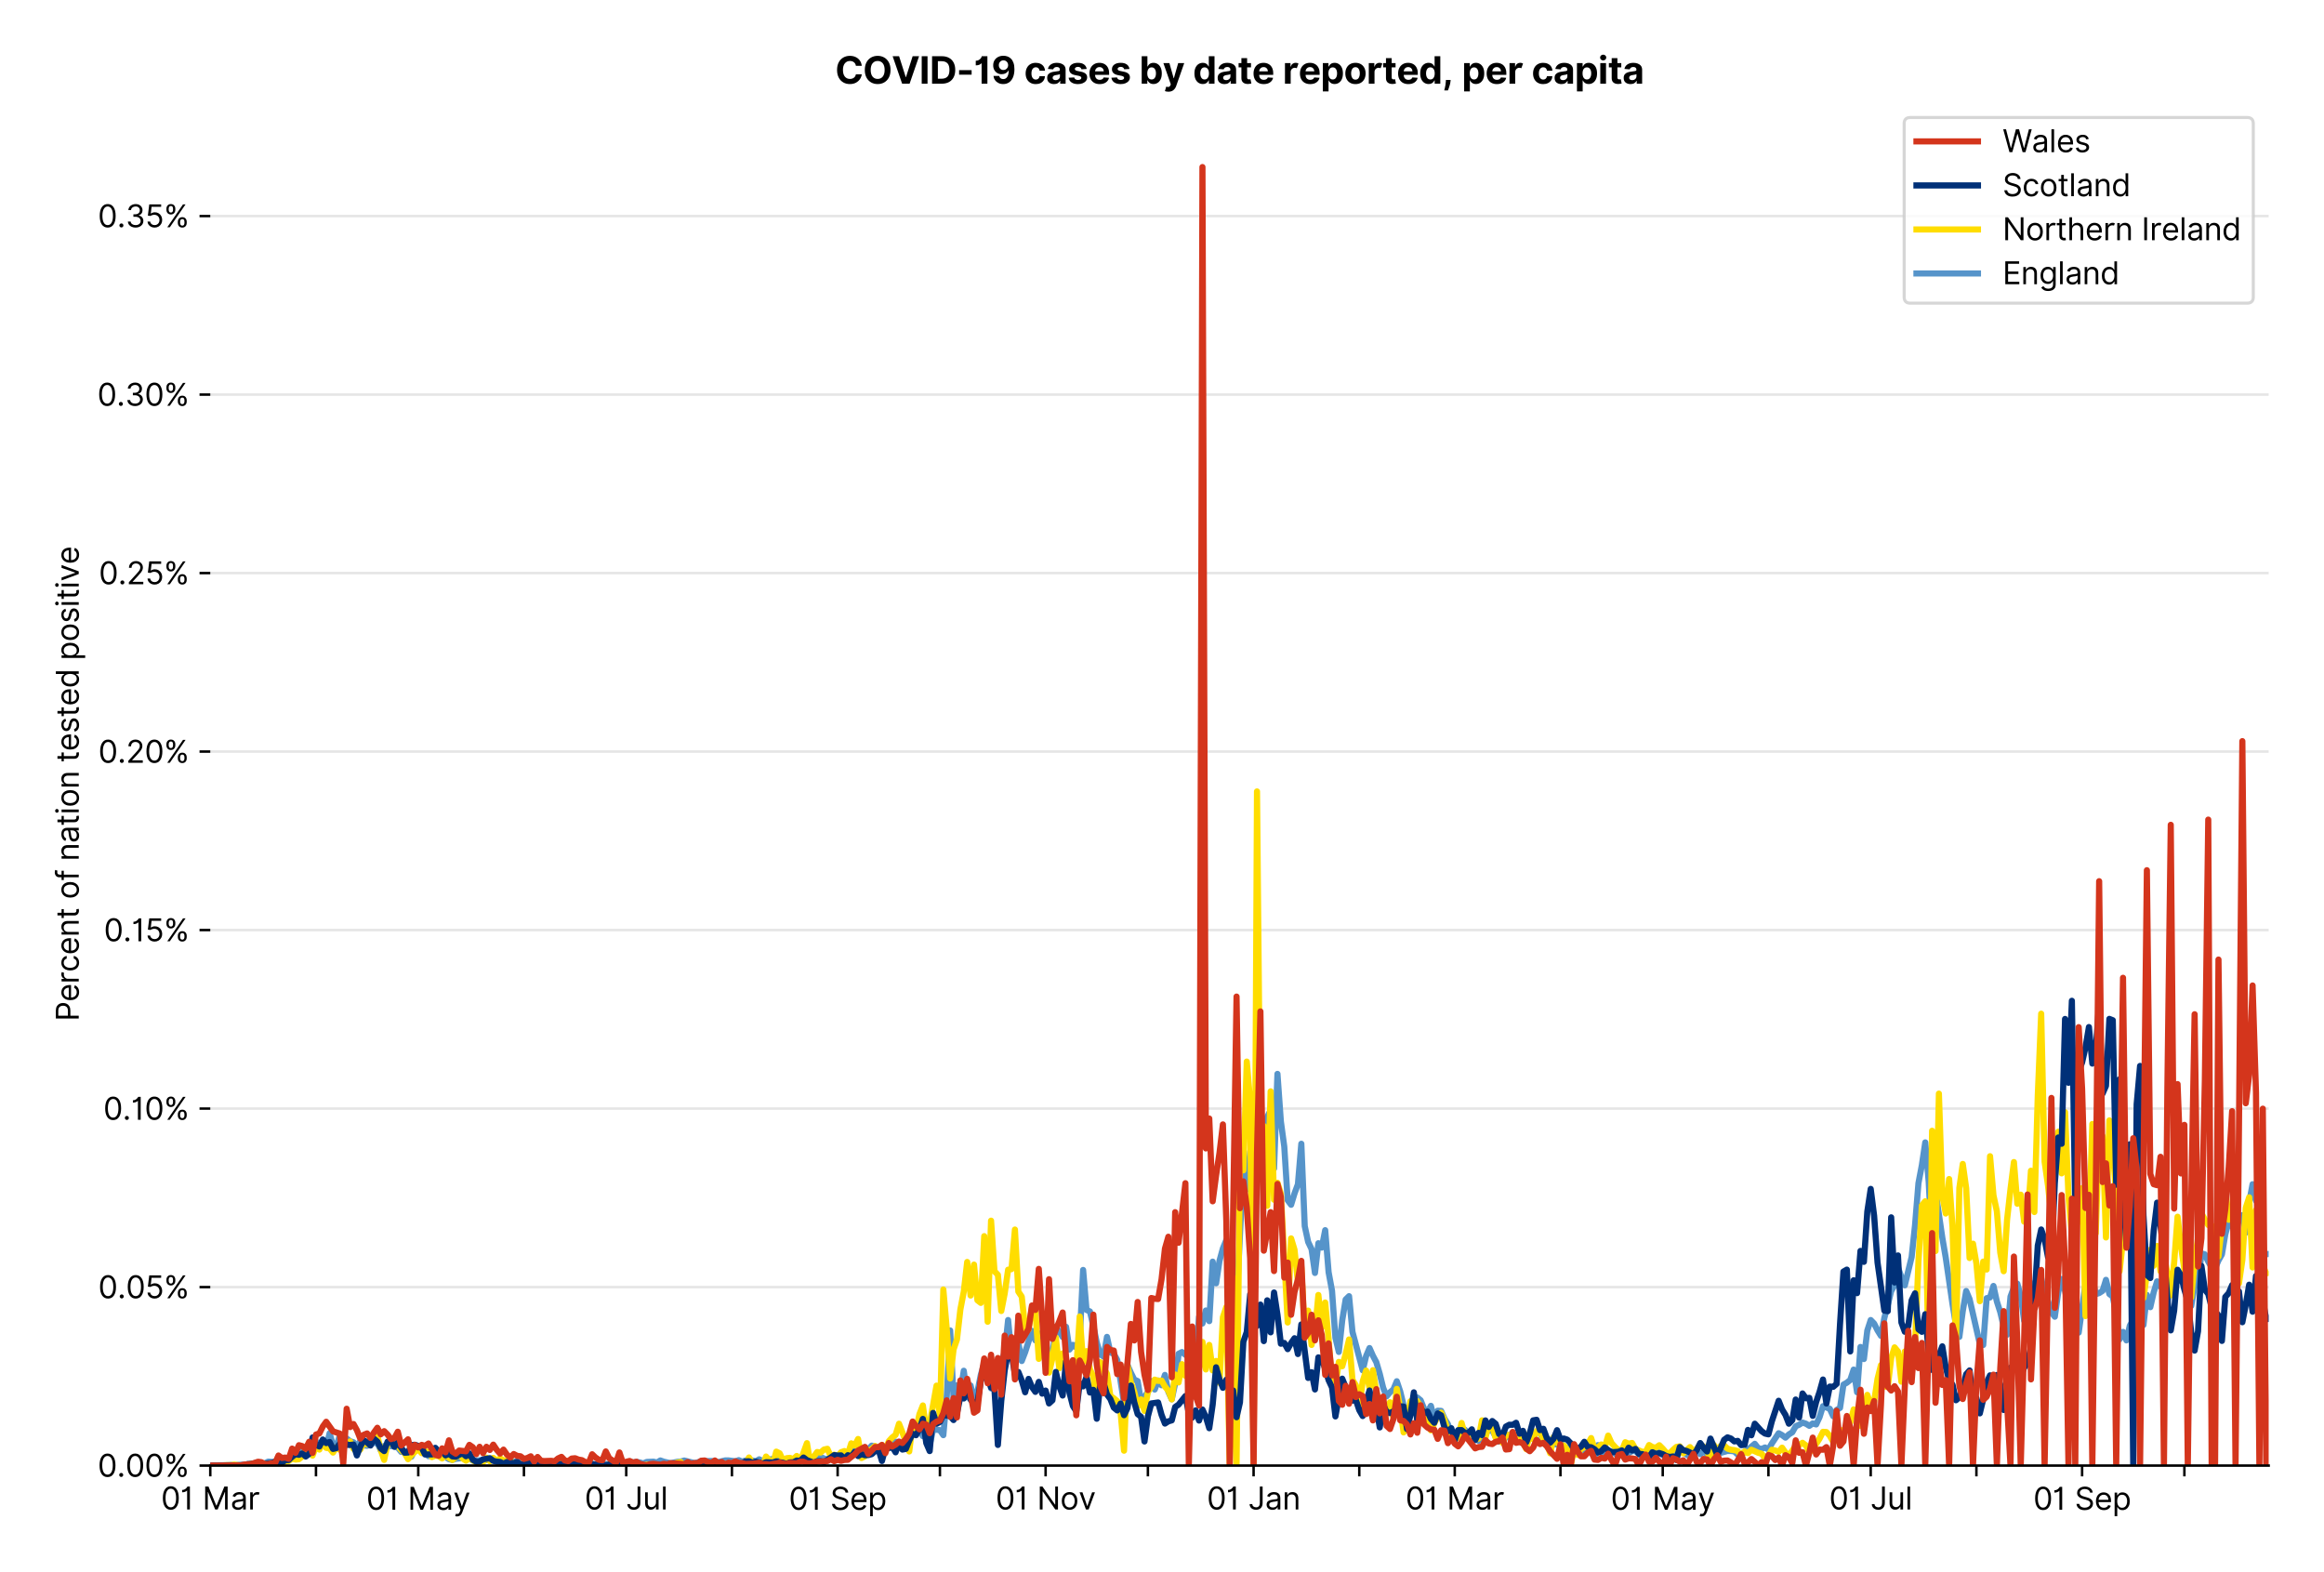 <?xml version="1.0" encoding="utf-8" standalone="no"?>
<!DOCTYPE svg PUBLIC "-//W3C//DTD SVG 1.1//EN"
  "http://www.w3.org/Graphics/SVG/1.1/DTD/svg11.dtd">
<svg version="1.1" viewBox="0 0 756.005 511.234" xmlns="http://www.w3.org/2000/svg" xmlns:xlink="http://www.w3.org/1999/xlink">
 <defs>
  <style type="text/css">*{stroke-linecap:butt;stroke-linejoin:round;}</style>
 </defs>
 <g id="figure_1">
  <g id="patch_1">
   <path d="M 0 511.234 
L 756.005 511.234 
L 756.005 0 
L 0 0 
z
" style="fill:#ffffff;"/>
  </g>
  <g id="axes_1">
   <g id="patch_2">
    <path d="M 68.405 476.745 
L 738.005 476.745 
L 738.005 33.225 
L 68.405 33.225 
z
" style="fill:#ffffff;"/>
   </g>
   <g id="matplotlib.axis_1">
    <g id="xtick_1">
     <g id="line2d_1">
      <defs>
       <path d="M 0 0 
L 0 3.5 
" id="meea40ca289" style="stroke:#000000;stroke-width:0.8;"/>
      </defs>
      <g>
       <use style="stroke:#000000;stroke-width:0.8;" x="68.405" xlink:href="#meea40ca289" y="476.745"/>
      </g>
     </g>
     <g id="text_1">
      <!-- 01 Mar -->
      <g transform="translate(52.368 491.018)scale(0.1 -0.1)">
       <defs>
        <path d="M 2000 -64 
Q 1230 -64 806 561 
Q 382 1186 382 2327 
Q 382 3459 809 4088 
Q 1236 4718 2000 4718 
Q 2764 4718 3191 4088 
Q 3618 3459 3618 2327 
Q 3618 1186 3194 561 
Q 2771 -64 2000 -64 
z
M 2000 436 
Q 2509 436 2791 927 
Q 3073 1418 3073 2327 
Q 3073 3234 2789 3730 
Q 2505 4227 2000 4227 
Q 1496 4227 1211 3730 
Q 927 3234 927 2327 
Q 927 1418 1210 927 
Q 1493 436 2000 436 
z
" id="Inter-Regular-30" transform="scale(0.016)"/>
        <path d="M 1973 4655 
L 1973 0 
L 1409 0 
L 1409 3836 
L 1373 3836 
Q 1341 3773 1209 3692 
Q 1077 3611 868 3551 
Q 659 3491 391 3491 
L 391 3964 
Q 661 3964 859 4061 
Q 1057 4159 1190 4291 
Q 1323 4423 1392 4529 
Q 1461 4636 1473 4655 
L 1973 4655 
z
" id="Inter-Regular-31" transform="scale(0.016)"/>
        <path id="Inter-Regular-20" transform="scale(0.016)"/>
        <path d="M 564 4655 
L 1236 4655 
L 2818 791 
L 2873 791 
L 4455 4655 
L 5127 4655 
L 5127 0 
L 4600 0 
L 4600 3536 
L 4555 3536 
L 3100 0 
L 2591 0 
L 1136 3536 
L 1091 3536 
L 1091 0 
L 564 0 
L 564 4655 
z
" id="Inter-Regular-4d" transform="scale(0.016)"/>
        <path d="M 1518 -82 
Q 1186 -82 916 44 
Q 646 170 486 410 
Q 327 650 327 991 
Q 327 1291 445 1478 
Q 564 1666 761 1773 
Q 959 1880 1199 1933 
Q 1439 1986 1682 2018 
Q 2000 2059 2199 2080 
Q 2398 2102 2490 2154 
Q 2582 2207 2582 2336 
L 2582 2355 
Q 2582 2691 2399 2877 
Q 2216 3064 1846 3064 
Q 1461 3064 1243 2895 
Q 1025 2727 936 2536 
L 427 2718 
Q 564 3036 792 3214 
Q 1021 3393 1292 3464 
Q 1564 3536 1827 3536 
Q 1996 3536 2215 3496 
Q 2434 3457 2640 3334 
Q 2846 3211 2982 2963 
Q 3118 2716 3118 2300 
L 3118 0 
L 2582 0 
L 2582 473 
L 2555 473 
Q 2500 359 2373 229 
Q 2246 100 2034 9 
Q 1823 -82 1518 -82 
z
M 1600 400 
Q 1918 400 2137 525 
Q 2357 650 2469 847 
Q 2582 1045 2582 1264 
L 2582 1755 
Q 2548 1714 2433 1681 
Q 2318 1648 2169 1624 
Q 2021 1600 1881 1583 
Q 1741 1566 1655 1555 
Q 1446 1527 1265 1467 
Q 1084 1407 974 1287 
Q 864 1168 864 964 
Q 864 684 1072 542 
Q 1280 400 1600 400 
z
" id="Inter-Regular-61" transform="scale(0.016)"/>
        <path d="M 491 0 
L 491 3491 
L 1009 3491 
L 1009 2964 
L 1046 2964 
Q 1139 3223 1389 3384 
Q 1639 3545 1955 3545 
Q 2100 3545 2209 3511 
Q 2318 3477 2400 3418 
L 2218 2964 
Q 2161 2993 2085 3010 
Q 2009 3027 1909 3027 
Q 1527 3027 1277 2794 
Q 1027 2561 1027 2209 
L 1027 0 
L 491 0 
z
" id="Inter-Regular-72" transform="scale(0.016)"/>
       </defs>
       <use xlink:href="#Inter-Regular-30"/>
       <use x="62.5" xlink:href="#Inter-Regular-31"/>
       <use x="106.676" xlink:href="#Inter-Regular-20"/>
       <use x="134.801" xlink:href="#Inter-Regular-4d"/>
       <use x="225.994" xlink:href="#Inter-Regular-61"/>
       <use x="282.386" xlink:href="#Inter-Regular-72"/>
      </g>
     </g>
    </g>
    <g id="xtick_2">
     <g id="line2d_2">
      <g>
       <use style="stroke:#000000;stroke-width:0.8;" x="102.788" xlink:href="#meea40ca289" y="476.745"/>
      </g>
     </g>
    </g>
    <g id="xtick_3">
     <g id="line2d_3">
      <g>
       <use style="stroke:#000000;stroke-width:0.8;" x="136.061" xlink:href="#meea40ca289" y="476.745"/>
      </g>
     </g>
     <g id="text_2">
      <!-- 01 May -->
      <g transform="translate(119.158 491.117)scale(0.1 -0.1)">
       <defs>
        <path d="M 818 -1355 
Q 682 -1355 575 -1333 
Q 468 -1311 427 -1291 
L 564 -818 
Q 857 -893 1053 -814 
Q 1250 -736 1391 -345 
L 1509 -18 
L 218 3491 
L 800 3491 
L 1764 709 
L 1800 709 
L 2764 3491 
L 3346 3491 
L 1846 -564 
Q 1550 -1355 818 -1355 
z
" id="Inter-Regular-79" transform="scale(0.016)"/>
       </defs>
       <use xlink:href="#Inter-Regular-30"/>
       <use x="62.5" xlink:href="#Inter-Regular-31"/>
       <use x="106.676" xlink:href="#Inter-Regular-20"/>
       <use x="134.801" xlink:href="#Inter-Regular-4d"/>
       <use x="225.994" xlink:href="#Inter-Regular-61"/>
       <use x="282.386" xlink:href="#Inter-Regular-79"/>
      </g>
     </g>
    </g>
    <g id="xtick_4">
     <g id="line2d_4">
      <g>
       <use style="stroke:#000000;stroke-width:0.8;" x="170.444" xlink:href="#meea40ca289" y="476.745"/>
      </g>
     </g>
    </g>
    <g id="xtick_5">
     <g id="line2d_5">
      <g>
       <use style="stroke:#000000;stroke-width:0.8;" x="203.718" xlink:href="#meea40ca289" y="476.745"/>
      </g>
     </g>
     <g id="text_3">
      <!-- 01 Jul -->
      <g transform="translate(190.174 491.018)scale(0.1 -0.1)">
       <defs>
        <path d="M 2346 4655 
L 2909 4655 
L 2909 1327 
Q 2909 657 2549 296 
Q 2189 -64 1582 -64 
Q 1200 -64 902 76 
Q 605 216 434 475 
Q 264 734 264 1091 
L 818 1091 
Q 818 795 1034 615 
Q 1250 436 1582 436 
Q 1948 436 2147 664 
Q 2346 893 2346 1327 
L 2346 4655 
z
" id="Inter-Regular-4a" transform="scale(0.016)"/>
        <path d="M 2691 1427 
L 2691 3491 
L 3227 3491 
L 3227 0 
L 2691 0 
L 2691 591 
L 2655 591 
Q 2532 325 2273 140 
Q 2014 -45 1618 -45 
Q 1127 -45 809 280 
Q 491 605 491 1273 
L 491 3491 
L 1027 3491 
L 1027 1309 
Q 1027 927 1242 700 
Q 1457 473 1791 473 
Q 1991 473 2199 575 
Q 2407 677 2549 888 
Q 2691 1100 2691 1427 
z
" id="Inter-Regular-75" transform="scale(0.016)"/>
        <path d="M 1027 4655 
L 1027 0 
L 491 0 
L 491 4655 
L 1027 4655 
z
" id="Inter-Regular-6c" transform="scale(0.016)"/>
       </defs>
       <use xlink:href="#Inter-Regular-30"/>
       <use x="62.5" xlink:href="#Inter-Regular-31"/>
       <use x="106.676" xlink:href="#Inter-Regular-20"/>
       <use x="134.801" xlink:href="#Inter-Regular-4a"/>
       <use x="189.063" xlink:href="#Inter-Regular-75"/>
       <use x="247.159" xlink:href="#Inter-Regular-6c"/>
      </g>
     </g>
    </g>
    <g id="xtick_6">
     <g id="line2d_6">
      <g>
       <use style="stroke:#000000;stroke-width:0.8;" x="238.101" xlink:href="#meea40ca289" y="476.745"/>
      </g>
     </g>
    </g>
    <g id="xtick_7">
     <g id="line2d_7">
      <g>
       <use style="stroke:#000000;stroke-width:0.8;" x="272.484" xlink:href="#meea40ca289" y="476.745"/>
      </g>
     </g>
     <g id="text_4">
      <!-- 01 Sep -->
      <g transform="translate(256.597 491.117)scale(0.1 -0.1)">
       <defs>
        <path d="M 3109 3491 
Q 3068 3836 2777 4027 
Q 2486 4218 2064 4218 
Q 1600 4218 1318 3999 
Q 1036 3780 1036 3445 
Q 1036 3195 1189 3042 
Q 1343 2889 1553 2803 
Q 1764 2718 1936 2673 
L 2409 2545 
Q 2591 2498 2815 2414 
Q 3039 2330 3244 2185 
Q 3450 2041 3584 1816 
Q 3718 1591 3718 1264 
Q 3718 886 3521 581 
Q 3325 277 2949 97 
Q 2573 -82 2036 -82 
Q 1286 -82 845 272 
Q 405 627 364 1200 
L 946 1200 
Q 968 936 1124 764 
Q 1280 593 1519 510 
Q 1759 427 2036 427 
Q 2359 427 2616 533 
Q 2873 639 3023 828 
Q 3173 1018 3173 1273 
Q 3173 1505 3043 1650 
Q 2914 1795 2702 1886 
Q 2491 1977 2246 2045 
L 1673 2209 
Q 1127 2366 809 2657 
Q 491 2948 491 3418 
Q 491 3809 703 4101 
Q 916 4393 1276 4555 
Q 1636 4718 2082 4718 
Q 2532 4718 2882 4558 
Q 3232 4398 3437 4120 
Q 3643 3843 3655 3491 
L 3109 3491 
z
" id="Inter-Regular-53" transform="scale(0.016)"/>
        <path d="M 1955 -73 
Q 1450 -73 1085 151 
Q 721 375 524 778 
Q 327 1182 327 1718 
Q 327 2255 524 2665 
Q 721 3075 1074 3305 
Q 1427 3536 1900 3536 
Q 2173 3536 2439 3445 
Q 2705 3355 2923 3151 
Q 3141 2948 3270 2614 
Q 3400 2280 3400 1791 
L 3400 1564 
L 866 1564 
Q 884 1005 1183 707 
Q 1482 409 1955 409 
Q 2271 409 2498 545 
Q 2725 682 2827 955 
L 3346 809 
Q 3223 414 2854 170 
Q 2486 -73 1955 -73 
z
M 866 2027 
L 2855 2027 
Q 2855 2470 2595 2762 
Q 2336 3055 1900 3055 
Q 1593 3055 1368 2911 
Q 1143 2768 1013 2533 
Q 884 2298 866 2027 
z
" id="Inter-Regular-65" transform="scale(0.016)"/>
        <path d="M 491 -1309 
L 491 3491 
L 1009 3491 
L 1009 2936 
L 1073 2936 
Q 1132 3027 1237 3169 
Q 1343 3311 1542 3423 
Q 1741 3536 2082 3536 
Q 2523 3536 2859 3315 
Q 3196 3095 3384 2690 
Q 3573 2286 3573 1736 
Q 3573 1182 3384 776 
Q 3196 370 2861 148 
Q 2527 -73 2091 -73 
Q 1755 -73 1552 39 
Q 1350 152 1241 296 
Q 1132 441 1073 536 
L 1027 536 
L 1027 -1309 
L 491 -1309 
z
M 1018 1745 
Q 1018 1152 1276 780 
Q 1534 409 2018 409 
Q 2355 409 2581 587 
Q 2807 766 2921 1069 
Q 3036 1373 3036 1745 
Q 3036 2114 2923 2410 
Q 2811 2707 2585 2881 
Q 2359 3055 2018 3055 
Q 1527 3055 1272 2693 
Q 1018 2332 1018 1745 
z
" id="Inter-Regular-70" transform="scale(0.016)"/>
       </defs>
       <use xlink:href="#Inter-Regular-30"/>
       <use x="62.5" xlink:href="#Inter-Regular-31"/>
       <use x="106.676" xlink:href="#Inter-Regular-20"/>
       <use x="134.801" xlink:href="#Inter-Regular-53"/>
       <use x="198.58" xlink:href="#Inter-Regular-65"/>
       <use x="256.818" xlink:href="#Inter-Regular-70"/>
      </g>
     </g>
    </g>
    <g id="xtick_8">
     <g id="line2d_8">
      <g>
       <use style="stroke:#000000;stroke-width:0.8;" x="305.758" xlink:href="#meea40ca289" y="476.745"/>
      </g>
     </g>
    </g>
    <g id="xtick_9">
     <g id="line2d_9">
      <g>
       <use style="stroke:#000000;stroke-width:0.8;" x="340.141" xlink:href="#meea40ca289" y="476.745"/>
      </g>
     </g>
     <g id="text_5">
      <!-- 01 Nov -->
      <g transform="translate(323.87 491.018)scale(0.1 -0.1)">
       <defs>
        <path d="M 4255 4655 
L 4255 0 
L 3709 0 
L 1173 3655 
L 1127 3655 
L 1127 0 
L 564 0 
L 564 4655 
L 1109 4655 
L 3655 991 
L 3700 991 
L 3700 4655 
L 4255 4655 
z
" id="Inter-Regular-4e" transform="scale(0.016)"/>
        <path d="M 1909 -73 
Q 1436 -73 1080 152 
Q 725 377 526 781 
Q 327 1186 327 1727 
Q 327 2273 526 2679 
Q 725 3086 1080 3311 
Q 1436 3536 1909 3536 
Q 2382 3536 2737 3311 
Q 3093 3086 3292 2679 
Q 3491 2273 3491 1727 
Q 3491 1186 3292 781 
Q 3093 377 2737 152 
Q 2382 -73 1909 -73 
z
M 1909 409 
Q 2268 409 2500 593 
Q 2732 777 2843 1077 
Q 2955 1377 2955 1727 
Q 2955 2077 2843 2379 
Q 2732 2682 2500 2868 
Q 2268 3055 1909 3055 
Q 1550 3055 1318 2868 
Q 1086 2682 975 2379 
Q 864 2077 864 1727 
Q 864 1377 975 1077 
Q 1086 777 1318 593 
Q 1550 409 1909 409 
z
" id="Inter-Regular-6f" transform="scale(0.016)"/>
        <path d="M 3346 3491 
L 2055 0 
L 1509 0 
L 218 3491 
L 800 3491 
L 1764 709 
L 1800 709 
L 2764 3491 
L 3346 3491 
z
" id="Inter-Regular-76" transform="scale(0.016)"/>
       </defs>
       <use xlink:href="#Inter-Regular-30"/>
       <use x="62.5" xlink:href="#Inter-Regular-31"/>
       <use x="106.676" xlink:href="#Inter-Regular-20"/>
       <use x="134.801" xlink:href="#Inter-Regular-4e"/>
       <use x="210.085" xlink:href="#Inter-Regular-6f"/>
       <use x="269.744" xlink:href="#Inter-Regular-76"/>
      </g>
     </g>
    </g>
    <g id="xtick_10">
     <g id="line2d_10">
      <g>
       <use style="stroke:#000000;stroke-width:0.8;" x="373.415" xlink:href="#meea40ca289" y="476.745"/>
      </g>
     </g>
    </g>
    <g id="xtick_11">
     <g id="line2d_11">
      <g>
       <use style="stroke:#000000;stroke-width:0.8;" x="407.797" xlink:href="#meea40ca289" y="476.745"/>
      </g>
     </g>
     <g id="text_6">
      <!-- 01 Jan -->
      <g transform="translate(392.598 491.018)scale(0.1 -0.1)">
       <defs>
        <path d="M 1027 2100 
L 1027 0 
L 491 0 
L 491 3491 
L 1009 3491 
L 1009 2945 
L 1055 2945 
Q 1177 3211 1427 3373 
Q 1677 3536 2073 3536 
Q 2602 3536 2928 3211 
Q 3255 2886 3255 2218 
L 3255 0 
L 2718 0 
L 2718 2182 
Q 2718 2593 2504 2824 
Q 2291 3055 1918 3055 
Q 1534 3055 1280 2806 
Q 1027 2557 1027 2100 
z
" id="Inter-Regular-6e" transform="scale(0.016)"/>
       </defs>
       <use xlink:href="#Inter-Regular-30"/>
       <use x="62.5" xlink:href="#Inter-Regular-31"/>
       <use x="106.676" xlink:href="#Inter-Regular-20"/>
       <use x="134.801" xlink:href="#Inter-Regular-4a"/>
       <use x="189.063" xlink:href="#Inter-Regular-61"/>
       <use x="245.455" xlink:href="#Inter-Regular-6e"/>
      </g>
     </g>
    </g>
    <g id="xtick_12">
     <g id="line2d_12">
      <g>
       <use style="stroke:#000000;stroke-width:0.8;" x="442.18" xlink:href="#meea40ca289" y="476.745"/>
      </g>
     </g>
    </g>
    <g id="xtick_13">
     <g id="line2d_13">
      <g>
       <use style="stroke:#000000;stroke-width:0.8;" x="473.236" xlink:href="#meea40ca289" y="476.745"/>
      </g>
     </g>
     <g id="text_7">
      <!-- 01 Mar -->
      <g transform="translate(457.199 491.018)scale(0.1 -0.1)">
       <use xlink:href="#Inter-Regular-30"/>
       <use x="62.5" xlink:href="#Inter-Regular-31"/>
       <use x="106.676" xlink:href="#Inter-Regular-20"/>
       <use x="134.801" xlink:href="#Inter-Regular-4d"/>
       <use x="225.994" xlink:href="#Inter-Regular-61"/>
       <use x="282.386" xlink:href="#Inter-Regular-72"/>
      </g>
     </g>
    </g>
    <g id="xtick_14">
     <g id="line2d_14">
      <g>
       <use style="stroke:#000000;stroke-width:0.8;" x="507.619" xlink:href="#meea40ca289" y="476.745"/>
      </g>
     </g>
    </g>
    <g id="xtick_15">
     <g id="line2d_15">
      <g>
       <use style="stroke:#000000;stroke-width:0.8;" x="540.893" xlink:href="#meea40ca289" y="476.745"/>
      </g>
     </g>
     <g id="text_8">
      <!-- 01 May -->
      <g transform="translate(523.99 491.117)scale(0.1 -0.1)">
       <use xlink:href="#Inter-Regular-30"/>
       <use x="62.5" xlink:href="#Inter-Regular-31"/>
       <use x="106.676" xlink:href="#Inter-Regular-20"/>
       <use x="134.801" xlink:href="#Inter-Regular-4d"/>
       <use x="225.994" xlink:href="#Inter-Regular-61"/>
       <use x="282.386" xlink:href="#Inter-Regular-79"/>
      </g>
     </g>
    </g>
    <g id="xtick_16">
     <g id="line2d_16">
      <g>
       <use style="stroke:#000000;stroke-width:0.8;" x="575.276" xlink:href="#meea40ca289" y="476.745"/>
      </g>
     </g>
    </g>
    <g id="xtick_17">
     <g id="line2d_17">
      <g>
       <use style="stroke:#000000;stroke-width:0.8;" x="608.549" xlink:href="#meea40ca289" y="476.745"/>
      </g>
     </g>
     <g id="text_9">
      <!-- 01 Jul -->
      <g transform="translate(595.006 491.018)scale(0.1 -0.1)">
       <use xlink:href="#Inter-Regular-30"/>
       <use x="62.5" xlink:href="#Inter-Regular-31"/>
       <use x="106.676" xlink:href="#Inter-Regular-20"/>
       <use x="134.801" xlink:href="#Inter-Regular-4a"/>
       <use x="189.063" xlink:href="#Inter-Regular-75"/>
       <use x="247.159" xlink:href="#Inter-Regular-6c"/>
      </g>
     </g>
    </g>
    <g id="xtick_18">
     <g id="line2d_18">
      <g>
       <use style="stroke:#000000;stroke-width:0.8;" x="642.932" xlink:href="#meea40ca289" y="476.745"/>
      </g>
     </g>
    </g>
    <g id="xtick_19">
     <g id="line2d_19">
      <g>
       <use style="stroke:#000000;stroke-width:0.8;" x="677.315" xlink:href="#meea40ca289" y="476.745"/>
      </g>
     </g>
     <g id="text_10">
      <!-- 01 Sep -->
      <g transform="translate(661.428 491.117)scale(0.1 -0.1)">
       <use xlink:href="#Inter-Regular-30"/>
       <use x="62.5" xlink:href="#Inter-Regular-31"/>
       <use x="106.676" xlink:href="#Inter-Regular-20"/>
       <use x="134.801" xlink:href="#Inter-Regular-53"/>
       <use x="198.58" xlink:href="#Inter-Regular-65"/>
       <use x="256.818" xlink:href="#Inter-Regular-70"/>
      </g>
     </g>
    </g>
    <g id="xtick_20">
     <g id="line2d_20">
      <g>
       <use style="stroke:#000000;stroke-width:0.8;" x="710.589" xlink:href="#meea40ca289" y="476.745"/>
      </g>
     </g>
    </g>
   </g>
   <g id="matplotlib.axis_2">
    <g id="ytick_1">
     <g id="line2d_21">
      <path clip-path="url(#p435764af8c)" d="M 68.405 476.745 
L 738.005 476.745 
" style="fill:none;stroke:#e5e5e5;stroke-linecap:square;stroke-width:0.8;"/>
     </g>
     <g id="line2d_22">
      <defs>
       <path d="M 0 0 
L -3.5 0 
" id="md809275bd7" style="stroke:#000000;stroke-width:0.8;"/>
      </defs>
      <g>
       <use style="stroke:#000000;stroke-width:0.8;" x="68.405" xlink:href="#md809275bd7" y="476.745"/>
      </g>
     </g>
     <g id="text_11">
      <!-- 0.00% -->
      <g transform="translate(31.773 480.382)scale(0.1 -0.1)">
       <defs>
        <path d="M 882 -36 
Q 714 -36 593 84 
Q 473 205 473 373 
Q 473 541 593 661 
Q 714 782 882 782 
Q 1050 782 1170 661 
Q 1291 541 1291 373 
Q 1291 205 1170 84 
Q 1050 -36 882 -36 
z
" id="Inter-Regular-2e" transform="scale(0.016)"/>
        <path d="M 2855 873 
L 2855 1118 
Q 2855 1373 2960 1585 
Q 3066 1798 3269 1926 
Q 3473 2055 3764 2055 
Q 4059 2055 4259 1926 
Q 4459 1798 4561 1585 
Q 4664 1373 4664 1118 
L 4664 873 
Q 4664 618 4560 405 
Q 4457 193 4256 64 
Q 4055 -64 3764 -64 
Q 3468 -64 3266 64 
Q 3064 193 2959 405 
Q 2855 618 2855 873 
z
M 536 3536 
L 536 3782 
Q 536 4036 642 4248 
Q 748 4461 951 4589 
Q 1155 4718 1446 4718 
Q 1741 4718 1941 4589 
Q 2141 4461 2243 4248 
Q 2346 4036 2346 3782 
L 2346 3536 
Q 2346 3282 2242 3069 
Q 2139 2857 1937 2728 
Q 1736 2600 1446 2600 
Q 1150 2600 948 2728 
Q 746 2857 641 3069 
Q 536 3282 536 3536 
z
M 709 0 
L 3909 4655 
L 4427 4655 
L 1227 0 
L 709 0 
z
M 3318 1118 
L 3318 873 
Q 3318 661 3418 494 
Q 3518 327 3764 327 
Q 4002 327 4101 494 
Q 4200 661 4200 873 
L 4200 1118 
Q 4200 1330 4104 1497 
Q 4009 1664 3764 1664 
Q 3525 1664 3421 1497 
Q 3318 1330 3318 1118 
z
M 1000 3782 
L 1000 3536 
Q 1000 3325 1100 3158 
Q 1200 2991 1446 2991 
Q 1684 2991 1783 3158 
Q 1882 3325 1882 3536 
L 1882 3782 
Q 1882 3993 1786 4160 
Q 1691 4327 1446 4327 
Q 1207 4327 1103 4160 
Q 1000 3993 1000 3782 
z
" id="Inter-Regular-25" transform="scale(0.016)"/>
       </defs>
       <use xlink:href="#Inter-Regular-30"/>
       <use x="62.5" xlink:href="#Inter-Regular-2e"/>
       <use x="90.057" xlink:href="#Inter-Regular-30"/>
       <use x="152.557" xlink:href="#Inter-Regular-30"/>
       <use x="215.057" xlink:href="#Inter-Regular-25"/>
      </g>
     </g>
    </g>
    <g id="ytick_2">
     <g id="line2d_23">
      <path clip-path="url(#p435764af8c)" d="M 68.405 418.68 
L 738.005 418.68 
" style="fill:none;stroke:#e5e5e5;stroke-linecap:square;stroke-width:0.8;"/>
     </g>
     <g id="line2d_24">
      <g>
       <use style="stroke:#000000;stroke-width:0.8;" x="68.405" xlink:href="#md809275bd7" y="418.68"/>
      </g>
     </g>
     <g id="text_12">
      <!-- 0.05% -->
      <g transform="translate(31.944 422.317)scale(0.1 -0.1)">
       <defs>
        <path d="M 1936 -64 
Q 1536 -64 1216 95 
Q 896 255 702 532 
Q 509 809 491 1164 
L 1036 1164 
Q 1068 848 1324 642 
Q 1580 436 1936 436 
Q 2223 436 2447 570 
Q 2671 705 2799 940 
Q 2927 1175 2927 1473 
Q 2927 1777 2794 2017 
Q 2661 2257 2429 2395 
Q 2198 2534 1900 2536 
Q 1686 2539 1461 2472 
Q 1236 2405 1091 2300 
L 564 2364 
L 846 4655 
L 3264 4655 
L 3264 4155 
L 1318 4155 
L 1155 2782 
L 1182 2782 
Q 1325 2895 1541 2970 
Q 1757 3045 1991 3045 
Q 2418 3045 2753 2842 
Q 3089 2639 3281 2286 
Q 3473 1934 3473 1482 
Q 3473 1036 3274 687 
Q 3075 339 2727 137 
Q 2380 -64 1936 -64 
z
" id="Inter-Regular-35" transform="scale(0.016)"/>
       </defs>
       <use xlink:href="#Inter-Regular-30"/>
       <use x="62.5" xlink:href="#Inter-Regular-2e"/>
       <use x="90.057" xlink:href="#Inter-Regular-30"/>
       <use x="152.557" xlink:href="#Inter-Regular-35"/>
       <use x="213.352" xlink:href="#Inter-Regular-25"/>
      </g>
     </g>
    </g>
    <g id="ytick_3">
     <g id="line2d_25">
      <path clip-path="url(#p435764af8c)" d="M 68.405 360.615 
L 738.005 360.615 
" style="fill:none;stroke:#e5e5e5;stroke-linecap:square;stroke-width:0.8;"/>
     </g>
     <g id="line2d_26">
      <g>
       <use style="stroke:#000000;stroke-width:0.8;" x="68.405" xlink:href="#md809275bd7" y="360.615"/>
      </g>
     </g>
     <g id="text_13">
      <!-- 0.10% -->
      <g transform="translate(33.606 364.252)scale(0.1 -0.1)">
       <use xlink:href="#Inter-Regular-30"/>
       <use x="62.5" xlink:href="#Inter-Regular-2e"/>
       <use x="90.057" xlink:href="#Inter-Regular-31"/>
       <use x="134.233" xlink:href="#Inter-Regular-30"/>
       <use x="196.733" xlink:href="#Inter-Regular-25"/>
      </g>
     </g>
    </g>
    <g id="ytick_4">
     <g id="line2d_27">
      <path clip-path="url(#p435764af8c)" d="M 68.405 302.55 
L 738.005 302.55 
" style="fill:none;stroke:#e5e5e5;stroke-linecap:square;stroke-width:0.8;"/>
     </g>
     <g id="line2d_28">
      <g>
       <use style="stroke:#000000;stroke-width:0.8;" x="68.405" xlink:href="#md809275bd7" y="302.55"/>
      </g>
     </g>
     <g id="text_14">
      <!-- 0.15% -->
      <g transform="translate(33.777 306.187)scale(0.1 -0.1)">
       <use xlink:href="#Inter-Regular-30"/>
       <use x="62.5" xlink:href="#Inter-Regular-2e"/>
       <use x="90.057" xlink:href="#Inter-Regular-31"/>
       <use x="134.233" xlink:href="#Inter-Regular-35"/>
       <use x="195.028" xlink:href="#Inter-Regular-25"/>
      </g>
     </g>
    </g>
    <g id="ytick_5">
     <g id="line2d_29">
      <path clip-path="url(#p435764af8c)" d="M 68.405 244.485 
L 738.005 244.485 
" style="fill:none;stroke:#e5e5e5;stroke-linecap:square;stroke-width:0.8;"/>
     </g>
     <g id="line2d_30">
      <g>
       <use style="stroke:#000000;stroke-width:0.8;" x="68.405" xlink:href="#md809275bd7" y="244.485"/>
      </g>
     </g>
     <g id="text_15">
      <!-- 0.20% -->
      <g transform="translate(31.972 248.122)scale(0.1 -0.1)">
       <defs>
        <path d="M 482 0 
L 482 409 
L 2018 2091 
Q 2289 2386 2464 2605 
Q 2639 2825 2724 3019 
Q 2809 3214 2809 3427 
Q 2809 3795 2553 4011 
Q 2298 4227 1918 4227 
Q 1514 4227 1275 3985 
Q 1036 3743 1036 3345 
L 500 3345 
Q 500 3755 688 4064 
Q 877 4373 1203 4545 
Q 1530 4718 1936 4718 
Q 2346 4718 2661 4545 
Q 2977 4373 3156 4079 
Q 3336 3786 3336 3427 
Q 3336 3170 3244 2926 
Q 3152 2682 2926 2383 
Q 2700 2084 2300 1655 
L 1255 536 
L 1255 500 
L 3418 500 
L 3418 0 
L 482 0 
z
" id="Inter-Regular-32" transform="scale(0.016)"/>
       </defs>
       <use xlink:href="#Inter-Regular-30"/>
       <use x="62.5" xlink:href="#Inter-Regular-2e"/>
       <use x="90.057" xlink:href="#Inter-Regular-32"/>
       <use x="150.568" xlink:href="#Inter-Regular-30"/>
       <use x="213.068" xlink:href="#Inter-Regular-25"/>
      </g>
     </g>
    </g>
    <g id="ytick_6">
     <g id="line2d_31">
      <path clip-path="url(#p435764af8c)" d="M 68.405 186.421 
L 738.005 186.421 
" style="fill:none;stroke:#e5e5e5;stroke-linecap:square;stroke-width:0.8;"/>
     </g>
     <g id="line2d_32">
      <g>
       <use style="stroke:#000000;stroke-width:0.8;" x="68.405" xlink:href="#md809275bd7" y="186.421"/>
      </g>
     </g>
     <g id="text_16">
      <!-- 0.25% -->
      <g transform="translate(32.142 190.057)scale(0.1 -0.1)">
       <use xlink:href="#Inter-Regular-30"/>
       <use x="62.5" xlink:href="#Inter-Regular-2e"/>
       <use x="90.057" xlink:href="#Inter-Regular-32"/>
       <use x="150.568" xlink:href="#Inter-Regular-35"/>
       <use x="211.364" xlink:href="#Inter-Regular-25"/>
      </g>
     </g>
    </g>
    <g id="ytick_7">
     <g id="line2d_33">
      <path clip-path="url(#p435764af8c)" d="M 68.405 128.356 
L 738.005 128.356 
" style="fill:none;stroke:#e5e5e5;stroke-linecap:square;stroke-width:0.8;"/>
     </g>
     <g id="line2d_34">
      <g>
       <use style="stroke:#000000;stroke-width:0.8;" x="68.405" xlink:href="#md809275bd7" y="128.356"/>
      </g>
     </g>
     <g id="text_17">
      <!-- 0.30% -->
      <g transform="translate(31.659 131.992)scale(0.1 -0.1)">
       <defs>
        <path d="M 2055 -64 
Q 1605 -64 1253 90 
Q 902 245 696 521 
Q 491 798 473 1164 
L 1046 1164 
Q 1071 827 1356 631 
Q 1641 436 2046 436 
Q 2493 436 2783 664 
Q 3073 893 3073 1264 
Q 3073 1650 2787 1893 
Q 2502 2136 1973 2136 
L 1600 2136 
L 1600 2636 
L 1973 2636 
Q 2386 2636 2647 2856 
Q 2909 3077 2909 3445 
Q 2909 3798 2679 4012 
Q 2450 4227 2064 4227 
Q 1823 4227 1610 4139 
Q 1398 4052 1264 3887 
Q 1130 3723 1118 3491 
L 573 3491 
Q 586 3857 793 4133 
Q 1000 4409 1335 4563 
Q 1671 4718 2073 4718 
Q 2505 4718 2814 4544 
Q 3123 4370 3289 4086 
Q 3455 3802 3455 3473 
Q 3455 3080 3249 2802 
Q 3043 2525 2691 2418 
L 2691 2382 
Q 3132 2309 3379 2008 
Q 3627 1707 3627 1264 
Q 3627 884 3421 583 
Q 3216 282 2861 109 
Q 2507 -64 2055 -64 
z
" id="Inter-Regular-33" transform="scale(0.016)"/>
       </defs>
       <use xlink:href="#Inter-Regular-30"/>
       <use x="62.5" xlink:href="#Inter-Regular-2e"/>
       <use x="90.057" xlink:href="#Inter-Regular-33"/>
       <use x="153.693" xlink:href="#Inter-Regular-30"/>
       <use x="216.193" xlink:href="#Inter-Regular-25"/>
      </g>
     </g>
    </g>
    <g id="ytick_8">
     <g id="line2d_35">
      <path clip-path="url(#p435764af8c)" d="M 68.405 70.291 
L 738.005 70.291 
" style="fill:none;stroke:#e5e5e5;stroke-linecap:square;stroke-width:0.8;"/>
     </g>
     <g id="line2d_36">
      <g>
       <use style="stroke:#000000;stroke-width:0.8;" x="68.405" xlink:href="#md809275bd7" y="70.291"/>
      </g>
     </g>
     <g id="text_18">
      <!-- 0.35% -->
      <g transform="translate(31.83 73.928)scale(0.1 -0.1)">
       <use xlink:href="#Inter-Regular-30"/>
       <use x="62.5" xlink:href="#Inter-Regular-2e"/>
       <use x="90.057" xlink:href="#Inter-Regular-33"/>
       <use x="153.693" xlink:href="#Inter-Regular-35"/>
       <use x="214.489" xlink:href="#Inter-Regular-25"/>
      </g>
     </g>
    </g>
    <g id="text_19">
     <!-- Percent of nation tested positive -->
     <g transform="translate(25.614 332.215)rotate(-90)scale(0.1 -0.1)">
      <defs>
       <path d="M 564 0 
L 564 4655 
L 2136 4655 
Q 2684 4655 3033 4458 
Q 3382 4261 3550 3927 
Q 3718 3593 3718 3182 
Q 3718 2770 3551 2434 
Q 3384 2098 3036 1899 
Q 2689 1700 2146 1700 
L 1127 1700 
L 1127 0 
L 564 0 
z
M 1127 2200 
L 2127 2200 
Q 2689 2200 2926 2482 
Q 3164 2764 3164 3182 
Q 3164 3602 2925 3878 
Q 2686 4155 2118 4155 
L 1127 4155 
L 1127 2200 
z
" id="Inter-Regular-50" transform="scale(0.016)"/>
       <path d="M 1909 -73 
Q 1418 -73 1063 159 
Q 709 391 518 798 
Q 327 1205 327 1727 
Q 327 2259 524 2667 
Q 721 3075 1074 3305 
Q 1427 3536 1900 3536 
Q 2268 3536 2563 3400 
Q 2859 3264 3047 3018 
Q 3236 2773 3282 2445 
L 2746 2445 
Q 2684 2684 2474 2869 
Q 2264 3055 1909 3055 
Q 1439 3055 1151 2697 
Q 864 2339 864 1745 
Q 864 1139 1148 774 
Q 1432 409 1909 409 
Q 2223 409 2447 570 
Q 2671 732 2746 1018 
L 3282 1018 
Q 3236 709 3058 462 
Q 2880 216 2588 71 
Q 2296 -73 1909 -73 
z
" id="Inter-Regular-63" transform="scale(0.016)"/>
       <path d="M 2009 3491 
L 2009 3036 
L 1264 3036 
L 1264 1000 
Q 1264 773 1331 660 
Q 1398 548 1503 510 
Q 1609 473 1727 473 
Q 1816 473 1873 483 
Q 1930 493 1964 500 
L 2073 18 
Q 2018 -2 1920 -23 
Q 1823 -45 1673 -45 
Q 1446 -45 1228 52 
Q 1011 150 869 350 
Q 727 550 727 855 
L 727 3036 
L 200 3036 
L 200 3491 
L 727 3491 
L 727 4327 
L 1264 4327 
L 1264 3491 
L 2009 3491 
z
" id="Inter-Regular-74" transform="scale(0.016)"/>
       <path d="M 2046 3491 
L 2046 3036 
L 1264 3036 
L 1264 0 
L 727 0 
L 727 3036 
L 164 3036 
L 164 3491 
L 727 3491 
L 727 3973 
Q 727 4273 868 4473 
Q 1009 4673 1234 4773 
Q 1459 4873 1709 4873 
Q 1907 4873 2032 4841 
Q 2157 4809 2218 4782 
L 2064 4318 
Q 2023 4332 1951 4352 
Q 1880 4373 1764 4373 
Q 1498 4373 1381 4239 
Q 1264 4105 1264 3845 
L 1264 3491 
L 2046 3491 
z
" id="Inter-Regular-66" transform="scale(0.016)"/>
       <path d="M 491 0 
L 491 3491 
L 1027 3491 
L 1027 0 
L 491 0 
z
M 764 4073 
Q 607 4073 494 4179 
Q 382 4286 382 4436 
Q 382 4586 494 4693 
Q 607 4800 764 4800 
Q 921 4800 1033 4693 
Q 1146 4586 1146 4436 
Q 1146 4286 1033 4179 
Q 921 4073 764 4073 
z
" id="Inter-Regular-69" transform="scale(0.016)"/>
       <path d="M 2964 2709 
L 2482 2573 
Q 2411 2755 2245 2914 
Q 2080 3073 1727 3073 
Q 1407 3073 1194 2926 
Q 982 2780 982 2555 
Q 982 2355 1127 2239 
Q 1273 2123 1582 2045 
L 2100 1918 
Q 3027 1691 3027 973 
Q 3027 673 2855 436 
Q 2684 200 2377 63 
Q 2071 -73 1664 -73 
Q 1130 -73 780 159 
Q 430 391 336 836 
L 846 964 
Q 989 400 1655 400 
Q 2030 400 2251 560 
Q 2473 720 2473 945 
Q 2473 1316 1955 1436 
L 1373 1573 
Q 893 1686 669 1926 
Q 446 2166 446 2527 
Q 446 2823 613 3050 
Q 780 3277 1069 3406 
Q 1359 3536 1727 3536 
Q 2246 3536 2542 3309 
Q 2839 3082 2964 2709 
z
" id="Inter-Regular-73" transform="scale(0.016)"/>
       <path d="M 1809 -73 
Q 1373 -73 1039 148 
Q 705 370 516 776 
Q 327 1182 327 1736 
Q 327 2286 516 2690 
Q 705 3095 1041 3315 
Q 1377 3536 1818 3536 
Q 2159 3536 2358 3423 
Q 2557 3311 2662 3169 
Q 2768 3027 2827 2936 
L 2873 2936 
L 2873 4655 
L 3409 4655 
L 3409 0 
L 2891 0 
L 2891 536 
L 2827 536 
Q 2768 441 2659 296 
Q 2550 152 2348 39 
Q 2146 -73 1809 -73 
z
M 1882 409 
Q 2366 409 2624 780 
Q 2882 1152 2882 1745 
Q 2882 2332 2627 2693 
Q 2373 3055 1882 3055 
Q 1541 3055 1315 2881 
Q 1089 2707 976 2410 
Q 864 2114 864 1745 
Q 864 1373 978 1069 
Q 1093 766 1319 587 
Q 1546 409 1882 409 
z
" id="Inter-Regular-64" transform="scale(0.016)"/>
      </defs>
      <use xlink:href="#Inter-Regular-50"/>
      <use x="63.494" xlink:href="#Inter-Regular-65"/>
      <use x="121.733" xlink:href="#Inter-Regular-72"/>
      <use x="160.085" xlink:href="#Inter-Regular-63"/>
      <use x="215.909" xlink:href="#Inter-Regular-65"/>
      <use x="274.148" xlink:href="#Inter-Regular-6e"/>
      <use x="332.671" xlink:href="#Inter-Regular-74"/>
      <use x="369.034" xlink:href="#Inter-Regular-20"/>
      <use x="397.159" xlink:href="#Inter-Regular-6f"/>
      <use x="456.818" xlink:href="#Inter-Regular-66"/>
      <use x="492.898" xlink:href="#Inter-Regular-20"/>
      <use x="521.023" xlink:href="#Inter-Regular-6e"/>
      <use x="579.546" xlink:href="#Inter-Regular-61"/>
      <use x="635.938" xlink:href="#Inter-Regular-74"/>
      <use x="672.301" xlink:href="#Inter-Regular-69"/>
      <use x="696.023" xlink:href="#Inter-Regular-6f"/>
      <use x="755.682" xlink:href="#Inter-Regular-6e"/>
      <use x="814.205" xlink:href="#Inter-Regular-20"/>
      <use x="842.33" xlink:href="#Inter-Regular-74"/>
      <use x="878.693" xlink:href="#Inter-Regular-65"/>
      <use x="936.932" xlink:href="#Inter-Regular-73"/>
      <use x="989.205" xlink:href="#Inter-Regular-74"/>
      <use x="1025.568" xlink:href="#Inter-Regular-65"/>
      <use x="1083.807" xlink:href="#Inter-Regular-64"/>
      <use x="1145.881" xlink:href="#Inter-Regular-20"/>
      <use x="1174.006" xlink:href="#Inter-Regular-70"/>
      <use x="1234.943" xlink:href="#Inter-Regular-6f"/>
      <use x="1294.602" xlink:href="#Inter-Regular-73"/>
      <use x="1346.875" xlink:href="#Inter-Regular-69"/>
      <use x="1370.597" xlink:href="#Inter-Regular-74"/>
      <use x="1406.96" xlink:href="#Inter-Regular-69"/>
      <use x="1430.682" xlink:href="#Inter-Regular-76"/>
      <use x="1486.364" xlink:href="#Inter-Regular-65"/>
     </g>
    </g>
   </g>
   <g id="line2d_37">
    <path clip-path="url(#p435764af8c)" d="M 35.131 476.741 
L 65.077 476.745 
L 80.605 476.541 
L 83.932 476.223 
L 85.042 476.545 
L 87.26 475.456 
L 88.369 475.561 
L 89.478 475.449 
L 90.587 474.944 
L 91.696 475.641 
L 92.805 475.109 
L 93.915 474.15 
L 95.024 474.414 
L 97.242 471.575 
L 98.351 472.332 
L 99.46 472.495 
L 100.569 472.398 
L 101.678 471.764 
L 102.788 469.256 
L 105.006 469.367 
L 106.115 470.741 
L 107.224 466.208 
L 108.333 470.192 
L 109.442 470.601 
L 110.552 466.867 
L 111.661 468.909 
L 112.77 467.95 
L 113.879 468.82 
L 114.988 469.169 
L 116.097 470.558 
L 117.206 468.794 
L 118.315 470.168 
L 119.425 470.312 
L 120.534 468.523 
L 121.643 469.425 
L 122.752 469.303 
L 123.861 471.791 
L 124.97 470.376 
L 126.079 470.514 
L 127.188 470.382 
L 128.298 470.547 
L 129.407 470.914 
L 130.516 472.305 
L 131.625 472.074 
L 132.734 472.641 
L 133.843 473.85 
L 134.952 471.62 
L 136.061 471.585 
L 137.171 472.148 
L 138.28 472.579 
L 139.389 473.681 
L 140.498 472.945 
L 141.607 473.421 
L 142.716 472.344 
L 143.825 473.25 
L 146.044 474.667 
L 147.153 474.907 
L 148.262 474.544 
L 150.48 474.292 
L 151.589 474.451 
L 152.698 474.401 
L 153.807 475.119 
L 158.244 474.983 
L 159.353 474.511 
L 160.462 474.725 
L 161.571 475.54 
L 162.68 475.726 
L 163.79 475.73 
L 164.899 475.489 
L 166.008 475.674 
L 167.117 475.59 
L 168.226 475.27 
L 169.335 476.085 
L 170.444 476.138 
L 171.553 475.829 
L 174.881 475.815 
L 175.99 475.874 
L 177.099 476.275 
L 178.208 476.555 
L 179.317 475.402 
L 180.426 476.615 
L 181.536 476.118 
L 182.645 475.936 
L 183.754 475.977 
L 185.972 476.293 
L 190.409 476.079 
L 191.518 476.077 
L 192.627 476.301 
L 193.736 476.378 
L 194.845 476.312 
L 195.954 476.524 
L 197.063 476.207 
L 198.173 476.384 
L 199.282 476.349 
L 201.5 476.541 
L 202.609 476.341 
L 203.718 476.38 
L 204.827 475.666 
L 205.936 475.709 
L 207.046 475.55 
L 208.155 475.73 
L 209.264 476.062 
L 210.373 475.565 
L 212.591 475.472 
L 213.7 475.755 
L 214.809 475.082 
L 215.919 475.476 
L 218.137 475.977 
L 220.355 475.513 
L 221.464 475.435 
L 222.573 475.103 
L 225.901 475.922 
L 227.01 475.674 
L 228.119 475.297 
L 230.337 475.28 
L 231.446 475.257 
L 233.665 475.616 
L 235.883 475.07 
L 236.992 475.066 
L 239.21 475.35 
L 240.319 474.979 
L 241.428 475.472 
L 242.538 475.086 
L 244.756 475.103 
L 245.865 475.344 
L 246.974 474.707 
L 248.083 475.303 
L 249.192 474.61 
L 250.301 474.837 
L 251.411 474.56 
L 252.52 474.096 
L 253.629 474.818 
L 254.738 474.781 
L 255.847 475.437 
L 256.956 474.733 
L 258.065 475.286 
L 259.174 474.61 
L 260.284 474.872 
L 261.393 474.558 
L 262.502 474.81 
L 263.611 475.181 
L 264.72 474.548 
L 265.829 474.94 
L 266.938 473.96 
L 269.157 474.907 
L 270.266 473.677 
L 271.375 474.374 
L 272.484 474.597 
L 273.593 474.189 
L 274.702 473.636 
L 275.811 473.302 
L 276.921 473.698 
L 278.03 471.43 
L 279.139 471.529 
L 280.248 472.425 
L 281.357 472.029 
L 282.466 471.426 
L 283.575 470.26 
L 285.794 470.892 
L 286.903 472.084 
L 288.012 471.28 
L 289.121 469.738 
L 290.23 470.993 
L 291.339 468.965 
L 292.448 469.239 
L 293.557 469.98 
L 295.776 468.106 
L 296.885 466.258 
L 297.994 465.125 
L 299.103 464.937 
L 300.212 467.174 
L 301.321 466.842 
L 302.43 469.904 
L 303.54 465.086 
L 304.649 465.076 
L 305.758 465.214 
L 306.867 466.848 
L 307.976 454.45 
L 309.085 432.781 
L 310.194 454.7 
L 311.303 450.65 
L 312.413 452.961 
L 313.522 445.896 
L 314.631 454.52 
L 315.74 450.691 
L 316.849 455.323 
L 317.958 452.715 
L 319.067 447.221 
L 320.176 443.462 
L 321.286 443.447 
L 322.395 451.624 
L 323.504 449.307 
L 324.613 446.408 
L 325.722 442.981 
L 326.831 439.992 
L 327.94 429.399 
L 329.049 440.941 
L 330.159 441.432 
L 331.268 436.86 
L 332.377 442.729 
L 333.486 439.849 
L 335.704 432.913 
L 336.813 436.018 
L 337.922 433.788 
L 339.032 437.825 
L 340.141 434.24 
L 341.25 444.023 
L 342.359 440.99 
L 343.468 431.638 
L 344.577 433.136 
L 345.686 434.929 
L 346.796 431.613 
L 347.905 439.003 
L 349.014 437.47 
L 350.123 438.325 
L 351.232 435.543 
L 352.341 413.111 
L 353.45 426.115 
L 354.559 426.614 
L 355.669 431.359 
L 356.778 436.672 
L 357.887 440.538 
L 358.996 441.281 
L 360.105 434.881 
L 361.214 439.928 
L 362.323 440.402 
L 363.432 442.356 
L 365.651 456.414 
L 366.76 443.955 
L 367.869 446.546 
L 368.978 448.775 
L 370.087 449.257 
L 371.196 456.002 
L 373.415 452.775 
L 374.524 449.257 
L 375.633 452.003 
L 376.742 449.074 
L 377.851 450.613 
L 378.96 447.254 
L 380.069 452.765 
L 381.178 455.166 
L 382.288 450.006 
L 383.397 440.388 
L 384.506 439.816 
L 385.615 440.705 
L 386.724 441.333 
L 387.833 439.851 
L 388.942 442.694 
L 390.051 428.401 
L 391.161 430.528 
L 392.27 426.296 
L 393.379 429.756 
L 394.488 410.404 
L 395.597 417.445 
L 396.706 410.129 
L 397.815 406.088 
L 398.924 403.376 
L 400.034 411.631 
L 401.143 412.153 
L 402.252 423.889 
L 404.47 379.437 
L 405.579 386.886 
L 406.688 374.597 
L 407.797 372.047 
L 408.907 375.138 
L 410.016 380.079 
L 411.125 367.025 
L 412.234 363.394 
L 413.343 361.084 
L 414.452 380.104 
L 415.561 349.33 
L 416.67 364.803 
L 417.78 372.986 
L 418.889 390.432 
L 419.998 391.905 
L 421.107 388.239 
L 422.216 385.227 
L 423.325 372.058 
L 424.434 398.842 
L 425.544 403.991 
L 426.653 406.321 
L 427.762 414.084 
L 428.871 404.408 
L 429.98 405.832 
L 431.089 400.17 
L 432.198 413.826 
L 433.307 419.843 
L 434.417 435.174 
L 435.526 439.773 
L 436.635 429.469 
L 437.744 422.727 
L 438.853 421.64 
L 439.962 433.235 
L 443.29 445.754 
L 444.399 441.124 
L 445.508 438.516 
L 446.617 441.023 
L 447.726 443.111 
L 448.835 446.899 
L 449.944 451.43 
L 451.053 454.223 
L 452.163 452.913 
L 453.272 451.985 
L 454.381 449.307 
L 455.49 452.612 
L 456.599 457.147 
L 457.708 458.983 
L 458.817 457.69 
L 459.926 454.203 
L 461.036 454.587 
L 462.145 455.503 
L 463.254 458.251 
L 464.363 459.398 
L 465.472 457.31 
L 466.581 461.7 
L 467.69 458.911 
L 468.799 458.954 
L 469.909 461.492 
L 471.018 463.279 
L 472.127 466.264 
L 473.236 466.97 
L 474.345 465.336 
L 475.454 465.587 
L 476.563 465.103 
L 477.672 466.32 
L 478.782 466.186 
L 481 468.692 
L 482.109 466.648 
L 483.218 466.712 
L 484.327 464.894 
L 485.436 465.338 
L 486.545 467.38 
L 487.655 468.959 
L 488.764 467.948 
L 489.873 467.686 
L 492.091 465.99 
L 493.2 468.886 
L 494.309 466.982 
L 495.418 467.545 
L 496.528 466.953 
L 497.637 467.289 
L 498.746 467.223 
L 499.855 465.839 
L 500.964 465.866 
L 502.073 468.878 
L 503.182 470.24 
L 504.292 468.261 
L 505.401 469.763 
L 506.51 469.881 
L 507.619 468.938 
L 508.728 470.801 
L 509.837 470.871 
L 510.946 472.714 
L 512.055 472.132 
L 513.165 472.749 
L 514.274 471.991 
L 516.492 471.302 
L 517.601 472.553 
L 518.71 473.984 
L 519.819 470.097 
L 520.928 472.474 
L 522.038 472.507 
L 523.147 472.266 
L 524.256 472.154 
L 525.365 472.831 
L 526.474 473.661 
L 527.583 471.484 
L 528.692 472.27 
L 529.801 472.736 
L 530.911 471.969 
L 532.02 472.047 
L 534.238 473.854 
L 535.347 473.13 
L 536.456 471.773 
L 537.565 472.971 
L 538.674 472.406 
L 539.784 472.524 
L 540.893 473.357 
L 542.002 473.904 
L 543.111 473.747 
L 545.329 472.813 
L 546.438 472.218 
L 547.547 472.326 
L 548.657 473.151 
L 549.766 473.819 
L 550.875 472.6 
L 551.984 472.377 
L 553.093 473.023 
L 554.202 472.146 
L 555.311 472.974 
L 556.42 473.415 
L 557.53 473.71 
L 558.639 473.351 
L 559.748 472.602 
L 561.966 471.985 
L 563.075 471.994 
L 564.184 472.119 
L 565.293 473.167 
L 566.403 472.676 
L 567.512 472.452 
L 570.839 469.66 
L 571.948 471.077 
L 573.057 471.337 
L 574.166 470.857 
L 575.276 471.507 
L 576.385 469.553 
L 578.603 466.219 
L 579.712 466.821 
L 580.821 467.657 
L 581.93 466.609 
L 583.04 465.913 
L 584.149 463.951 
L 585.258 463.466 
L 586.367 462.753 
L 587.476 463.126 
L 588.585 463.811 
L 589.694 463.031 
L 590.803 463.363 
L 591.913 460.978 
L 593.022 457.411 
L 595.24 458.271 
L 596.349 460.698 
L 597.458 458.659 
L 598.567 457.978 
L 599.676 450.409 
L 600.786 449.783 
L 601.895 448.896 
L 603.004 445.517 
L 604.113 452.895 
L 605.222 438.16 
L 606.331 442.08 
L 607.44 432.814 
L 608.549 429.399 
L 609.659 430.544 
L 610.768 432.764 
L 611.877 434.545 
L 612.986 428.702 
L 614.095 424.557 
L 615.204 419.975 
L 616.313 418.108 
L 617.422 412.31 
L 618.532 415.403 
L 619.641 418.108 
L 621.859 408.902 
L 622.968 398.561 
L 624.077 384.886 
L 625.186 379.033 
L 626.295 371.616 
L 627.405 384.362 
L 628.514 405.242 
L 629.623 387.49 
L 631.841 402.597 
L 632.95 409.089 
L 635.168 424.27 
L 636.278 430.982 
L 637.387 434.883 
L 638.496 426.472 
L 639.605 419.958 
L 640.714 422.605 
L 644.041 437.184 
L 645.151 437.52 
L 646.26 422.292 
L 647.369 422.046 
L 648.478 418.314 
L 649.587 423.356 
L 650.696 426.824 
L 651.805 431.531 
L 652.914 434.182 
L 654.024 421.768 
L 655.133 418.784 
L 656.242 417.575 
L 657.351 421.658 
L 658.46 429.583 
L 659.569 428.939 
L 660.678 429.886 
L 661.788 417.639 
L 662.897 415.341 
L 664.006 415.725 
L 665.115 421.076 
L 666.224 423.202 
L 667.333 426.903 
L 668.442 428.314 
L 669.551 420.317 
L 670.661 416.053 
L 671.77 419.915 
L 673.988 430.322 
L 675.097 432.75 
L 676.206 433.486 
L 678.424 417.561 
L 679.534 411.289 
L 680.643 415.646 
L 681.752 420.994 
L 682.861 420.623 
L 683.97 419.915 
L 685.079 416.323 
L 686.188 420.938 
L 687.297 421.755 
L 688.407 427.59 
L 689.516 435.661 
L 690.625 433.259 
L 691.734 436.02 
L 692.843 431.194 
L 693.952 429.397 
L 695.061 428.745 
L 696.17 429.383 
L 697.28 430.998 
L 698.389 421.235 
L 699.498 425.221 
L 700.607 420.385 
L 701.716 416.82 
L 702.825 418.566 
L 703.934 418.797 
L 705.043 424.056 
L 706.153 416.234 
L 707.262 417.309 
L 708.371 416.839 
L 709.48 415.209 
L 710.589 417.251 
L 711.698 421.464 
L 712.807 424.803 
L 713.916 418.458 
L 715.026 417.231 
L 716.135 407.732 
L 717.244 408.031 
L 718.353 410.4 
L 719.462 412.252 
L 720.571 412.589 
L 721.68 410.003 
L 722.789 408.068 
L 723.899 401.526 
L 725.008 397.338 
L 726.117 398.982 
L 727.226 394.994 
L 728.335 397.224 
L 729.444 395.305 
L 730.553 401.002 
L 731.662 391.127 
L 732.772 385.216 
L 733.881 390.618 
L 734.99 391.621 
L 736.099 408.204 
L 737.208 408.023 
L 737.208 408.023 
" style="fill:none;stroke:#5694ca;stroke-linecap:square;stroke-width:2;"/>
   </g>
   <g id="line2d_38">
    <path clip-path="url(#p435764af8c)" d="M 73.95 476.622 
L 75.059 476.622 
L 76.169 476.438 
L 78.387 476.745 
L 79.496 476.622 
L 80.605 476.684 
L 81.714 476.132 
L 82.823 476.438 
L 83.932 476.07 
L 85.042 476.316 
L 86.151 476.132 
L 87.26 476.377 
L 88.369 476.193 
L 89.478 476.193 
L 90.587 475.396 
L 91.696 475.518 
L 92.805 475.518 
L 93.915 475.273 
L 95.024 474.476 
L 96.133 474.783 
L 97.242 474.66 
L 98.351 473.74 
L 100.569 469.202 
L 101.678 473.495 
L 102.788 470.428 
L 103.897 471.532 
L 105.006 468.773 
L 106.115 470.98 
L 107.224 471.164 
L 108.333 472.514 
L 109.442 470.796 
L 110.552 471.594 
L 111.661 468.282 
L 112.77 469.877 
L 113.879 468.895 
L 114.988 471.287 
L 116.097 472.084 
L 117.206 471.532 
L 118.315 469.325 
L 119.425 469.815 
L 120.534 468.343 
L 122.752 466.994 
L 123.861 471.655 
L 124.97 474.905 
L 126.079 469.631 
L 127.188 468.037 
L 128.298 470.245 
L 129.407 470.367 
L 130.516 471.716 
L 131.625 472.698 
L 132.734 474.66 
L 133.843 473.372 
L 134.952 472.268 
L 136.061 471.41 
L 137.171 472.698 
L 138.28 471.962 
L 139.389 472.514 
L 140.498 473.985 
L 141.607 473.495 
L 142.716 473.679 
L 143.825 474.415 
L 144.934 473.311 
L 146.044 474.231 
L 147.153 474.905 
L 149.371 473.065 
L 150.48 474.415 
L 151.589 475.151 
L 152.698 474.292 
L 154.917 475.764 
L 156.026 475.518 
L 157.135 475.641 
L 158.244 474.169 
L 159.353 475.335 
L 160.462 474.231 
L 161.571 475.212 
L 162.68 474.353 
L 163.79 475.028 
L 164.899 475.151 
L 166.008 475.764 
L 167.117 475.702 
L 168.226 475.948 
L 169.335 476.316 
L 170.444 476.009 
L 171.553 476.5 
L 172.663 476.254 
L 173.772 474.721 
L 174.881 476.561 
L 175.99 475.886 
L 177.099 476.377 
L 178.208 476.377 
L 179.317 476.561 
L 180.426 475.948 
L 181.536 476.5 
L 182.645 475.764 
L 183.754 476.561 
L 184.863 476.316 
L 187.081 476.622 
L 188.19 476.254 
L 189.3 476.684 
L 190.409 476.561 
L 191.518 476.745 
L 192.627 476.5 
L 193.736 476.684 
L 194.845 476.745 
L 195.954 476.622 
L 197.063 476.684 
L 198.173 476.5 
L 200.391 476.684 
L 201.5 476.377 
L 203.718 476.684 
L 204.827 476.316 
L 207.046 476.745 
L 209.264 476.745 
L 210.373 476.438 
L 212.591 476.561 
L 213.7 476.5 
L 214.809 476.745 
L 217.028 476.745 
L 218.137 476.622 
L 220.355 475.764 
L 221.464 475.58 
L 222.573 476.745 
L 224.792 476.745 
L 225.901 476.622 
L 227.01 476.193 
L 228.119 476.254 
L 229.228 475.825 
L 230.337 476.745 
L 232.555 476.745 
L 233.665 476.193 
L 236.992 476.132 
L 238.101 476.745 
L 240.319 476.745 
L 241.428 476.254 
L 242.538 476.132 
L 243.647 474.108 
L 244.756 475.825 
L 245.865 476.745 
L 248.083 476.745 
L 249.192 473.801 
L 251.411 476.254 
L 252.52 472.207 
L 253.629 472.759 
L 254.738 475.089 
L 255.847 474.353 
L 256.956 474.231 
L 258.065 474.66 
L 259.174 473.617 
L 260.284 475.518 
L 262.502 469.447 
L 263.611 476.132 
L 264.72 473.863 
L 265.829 472.33 
L 266.938 472.514 
L 268.048 471.532 
L 269.157 471.287 
L 270.266 473.74 
L 271.375 473.188 
L 272.484 473.74 
L 273.593 472.391 
L 274.702 472.023 
L 275.811 473.004 
L 276.921 469.509 
L 278.03 470.245 
L 279.139 468.098 
L 280.248 474.292 
L 281.357 473.74 
L 282.466 471.962 
L 283.575 471.348 
L 284.684 470.367 
L 285.794 471.41 
L 286.903 470.061 
L 288.012 471.9 
L 289.121 468.834 
L 290.23 467.608 
L 291.339 466.749 
L 292.448 463.131 
L 293.557 465.952 
L 295.776 472.146 
L 296.885 463.253 
L 297.994 465.155 
L 299.103 460.003 
L 300.212 457.182 
L 301.321 465.277 
L 302.43 463.253 
L 304.649 450.743 
L 305.758 460.862 
L 306.867 419.467 
L 307.976 432.223 
L 309.085 448.413 
L 310.194 438.969 
L 311.303 435.718 
L 312.413 425.968 
L 313.522 420.142 
L 314.631 410.514 
L 315.74 421.43 
L 316.849 411.372 
L 317.958 422.963 
L 319.067 423.821 
L 320.176 402.112 
L 321.286 429.954 
L 322.395 397.083 
L 323.504 413.519 
L 324.613 414.684 
L 325.722 426.458 
L 326.831 420.755 
L 327.94 413.028 
L 329.049 412.844 
L 330.159 399.966 
L 331.268 420.142 
L 332.377 421.798 
L 333.486 432.161 
L 334.595 432.468 
L 335.704 425.232 
L 336.813 426.336 
L 337.922 442.035 
L 339.032 436.945 
L 340.141 434.737 
L 341.25 446.512 
L 342.359 441.79 
L 343.468 435.105 
L 344.577 445.101 
L 345.686 440.256 
L 346.796 444.365 
L 347.905 450.988 
L 349.014 447.861 
L 350.123 445.224 
L 351.232 428.237 
L 352.341 443.139 
L 353.45 439.521 
L 354.559 445.408 
L 355.669 447.799 
L 356.778 456.446 
L 357.887 443.077 
L 360.105 446.88 
L 361.214 454.116 
L 362.323 454.852 
L 363.432 455.772 
L 364.542 459.574 
L 365.651 471.9 
L 366.76 444.059 
L 367.869 449.639 
L 368.978 452.767 
L 370.087 457.428 
L 371.196 455.22 
L 372.305 458.961 
L 373.415 452.767 
L 374.524 451.234 
L 375.633 448.781 
L 376.742 449.21 
L 377.851 449.087 
L 378.96 451.05 
L 380.069 452.399 
L 381.178 455.22 
L 382.288 447.125 
L 383.397 449.701 
L 384.506 443.752 
L 385.615 447.554 
L 386.724 447.125 
L 387.833 451.05 
L 388.942 446.941 
L 390.051 445.469 
L 391.161 436.516 
L 392.27 445.469 
L 393.379 437.497 
L 394.488 445.776 
L 395.597 442.709 
L 396.706 449.823 
L 397.815 428.482 
L 398.924 425.17 
L 400.034 476.745 
L 401.143 415.542 
L 402.252 476.745 
L 403.361 376.539 
L 404.47 380.71 
L 405.579 345.325 
L 406.688 358.448 
L 407.797 476.745 
L 408.907 257.446 
L 410.016 374.822 
L 411.125 366.298 
L 412.234 392.239 
L 413.343 355.014 
L 414.452 390.276 
L 415.561 384.757 
L 416.67 388.314 
L 418.889 430.199 
L 419.998 402.848 
L 421.107 406.527 
L 422.216 417.075 
L 423.325 412.231 
L 424.434 433.511 
L 425.544 426.336 
L 426.653 437.497 
L 427.762 433.02 
L 428.871 421.246 
L 429.98 431.855 
L 431.089 423.699 
L 432.198 435.657 
L 433.307 450.191 
L 434.417 450.866 
L 435.526 443.016 
L 436.635 444.427 
L 437.744 440.44 
L 438.853 435.718 
L 439.962 448.842 
L 441.071 450.62 
L 442.18 457.489 
L 443.29 449.333 
L 444.399 445.837 
L 445.508 451.479 
L 446.617 445.714 
L 447.726 452.828 
L 448.835 456.262 
L 449.944 458.593 
L 451.053 459.881 
L 452.163 456.14 
L 453.272 461.23 
L 454.381 451.786 
L 455.49 458.163 
L 456.599 465.952 
L 457.708 462.395 
L 458.817 455.833 
L 459.926 458.531 
L 461.036 455.772 
L 462.145 457.55 
L 463.254 459.819 
L 464.363 460.616 
L 465.472 465.277 
L 467.69 460.8 
L 468.799 459.513 
L 469.909 461.966 
L 471.018 465.461 
L 472.127 468.405 
L 473.236 468.282 
L 474.345 467.608 
L 475.454 462.885 
L 476.563 466.749 
L 477.672 466.565 
L 478.782 466.197 
L 479.891 468.282 
L 481 467.914 
L 482.109 462.027 
L 483.218 467.73 
L 484.327 463.069 
L 485.436 463.989 
L 486.545 467.792 
L 487.655 467.975 
L 488.764 469.325 
L 489.873 466.688 
L 490.982 466.872 
L 492.091 466.381 
L 493.2 468.343 
L 494.309 466.994 
L 495.418 469.079 
L 496.528 471.41 
L 497.637 466.074 
L 498.746 468.221 
L 499.855 465.522 
L 500.964 465.645 
L 502.073 468.282 
L 503.182 469.631 
L 504.292 472.759 
L 505.401 467.485 
L 506.51 469.202 
L 507.619 470.183 
L 508.728 470.183 
L 509.837 471.594 
L 510.946 476.745 
L 512.055 471.287 
L 513.165 473.249 
L 514.274 471.348 
L 515.383 470.735 
L 516.492 469.815 
L 517.601 467.792 
L 518.71 471.287 
L 519.819 470.796 
L 520.928 469.877 
L 522.038 470.796 
L 523.147 466.994 
L 524.256 469.447 
L 525.365 470.674 
L 526.474 471.716 
L 527.583 471.9 
L 528.692 469.141 
L 529.801 469.631 
L 530.911 469.386 
L 532.02 471.348 
L 534.238 472.268 
L 535.347 472.268 
L 536.456 470.061 
L 537.565 470.735 
L 538.674 470.919 
L 539.784 470.122 
L 540.893 471.226 
L 542.002 472.514 
L 543.111 472.82 
L 544.22 471.655 
L 545.329 470.674 
L 546.438 470.49 
L 547.547 472.759 
L 549.766 470.735 
L 550.875 472.084 
L 551.984 471.287 
L 553.093 469.815 
L 554.202 470.674 
L 555.311 470.858 
L 556.42 476.745 
L 557.53 470.061 
L 558.639 471.716 
L 559.748 470.367 
L 560.857 470.183 
L 561.966 471.226 
L 563.075 471.594 
L 564.184 471.716 
L 565.293 472.023 
L 566.403 473.495 
L 567.512 472.146 
L 568.621 472.698 
L 569.73 471.594 
L 571.948 472.575 
L 573.057 472.882 
L 574.166 474.353 
L 575.276 473.433 
L 576.385 471.594 
L 577.494 471.839 
L 578.603 472.268 
L 579.712 470.919 
L 580.821 472.514 
L 581.93 473.433 
L 584.149 470.306 
L 585.258 470.061 
L 586.367 469.325 
L 587.476 470.183 
L 588.585 472.452 
L 589.694 471.41 
L 591.913 467.975 
L 593.022 465.768 
L 594.131 465.829 
L 595.24 467.056 
L 596.349 469.079 
L 597.458 468.589 
L 598.567 465.277 
L 599.676 465.216 
L 600.786 464.603 
L 601.895 462.701 
L 603.004 458.47 
L 604.113 460.739 
L 605.222 463.805 
L 606.331 459.697 
L 607.44 453.748 
L 608.549 456.753 
L 609.659 455.956 
L 610.768 448.535 
L 611.877 444.059 
L 612.986 450.988 
L 614.095 451.172 
L 615.204 441.79 
L 616.313 438.294 
L 617.422 439.643 
L 618.532 449.455 
L 619.641 439.643 
L 620.75 444.365 
L 621.859 445.408 
L 622.968 437.742 
L 624.077 410.33 
L 625.186 392.116 
L 626.295 390.767 
L 627.405 443.813 
L 628.514 367.831 
L 629.623 406.957 
L 630.732 355.75 
L 631.841 389.05 
L 632.95 394.753 
L 634.059 383.53 
L 635.168 399.23 
L 636.278 437.558 
L 637.387 386.413 
L 638.496 378.624 
L 639.605 386.535 
L 640.714 409.226 
L 641.823 404.565 
L 642.932 411.004 
L 644.041 423.269 
L 645.151 410.391 
L 646.26 412.967 
L 647.369 376.11 
L 648.478 388.804 
L 649.587 394.017 
L 650.696 407.509 
L 651.805 413.519 
L 652.914 396.715 
L 654.024 386.781 
L 655.133 378.011 
L 656.242 391.564 
L 657.351 388.62 
L 658.46 397.39 
L 659.569 396.654 
L 660.678 380.832 
L 661.788 394.262 
L 662.897 356.363 
L 664.006 329.748 
L 665.115 377.889 
L 666.224 385.677 
L 667.333 395.796 
L 668.442 375.681 
L 669.551 368.138 
L 670.661 381.691 
L 671.77 361.76 
L 672.879 389.05 
L 673.988 401.621 
L 675.097 399.536 
L 676.206 396.225 
L 677.315 386.474 
L 678.424 428.114 
L 679.534 400.211 
L 680.643 365.623 
L 681.752 401.192 
L 682.861 368.567 
L 683.97 369.548 
L 685.079 402.541 
L 686.188 364.458 
L 687.297 373.289 
L 688.407 389.418 
L 689.516 413.519 
L 690.625 403.216 
L 691.734 379.238 
L 692.843 396.777 
L 693.952 411.066 
L 695.061 400.763 
L 697.28 422.227 
L 699.498 406.527 
L 700.607 411.74 
L 701.716 405.301 
L 702.825 413.58 
L 703.934 408.061 
L 705.043 414.193 
L 706.153 421.368 
L 707.262 410.636 
L 708.371 395.796 
L 709.48 405.424 
L 710.589 413.028 
L 711.698 415.91 
L 712.807 422.043 
L 713.916 410.514 
L 716.135 394.63 
L 717.244 396.715 
L 718.353 398.494 
L 719.462 398.617 
L 720.571 408.367 
L 721.68 408.735 
L 722.789 398.371 
L 723.899 386.535 
L 725.008 396.777 
L 726.117 394.017 
L 727.226 402.051 
L 728.335 417.505 
L 729.444 409.839 
L 730.553 392.913 
L 731.662 389.479 
L 732.772 412.292 
L 733.881 393.649 
L 734.99 395.612 
L 736.099 411.679 
L 737.208 414.254 
L 737.208 414.254 
" style="fill:none;stroke:#ffdd00;stroke-linecap:square;stroke-width:2;"/>
   </g>
   <g id="line2d_39">
    <path clip-path="url(#p435764af8c)" d="M 69.514 476.724 
L 72.841 476.681 
L 75.059 476.639 
L 76.169 476.702 
L 79.496 476.554 
L 80.605 476.235 
L 81.714 476.214 
L 82.823 475.98 
L 83.932 476.065 
L 85.042 476.362 
L 88.369 475.916 
L 89.478 475.555 
L 91.696 475.831 
L 92.805 474.981 
L 93.915 474.938 
L 95.024 473.875 
L 96.133 473.025 
L 97.242 473.238 
L 98.351 472.791 
L 99.46 473.79 
L 100.569 472.94 
L 101.678 467.605 
L 102.788 470.007 
L 103.897 470.538 
L 105.006 468.264 
L 106.115 469.433 
L 107.224 469.071 
L 108.333 471.325 
L 109.442 471.048 
L 110.552 469.603 
L 111.661 468.413 
L 112.77 469.985 
L 113.879 470.049 
L 114.988 469.9 
L 116.097 473.45 
L 117.206 470.559 
L 118.315 468.455 
L 119.425 469.22 
L 120.534 470.219 
L 121.643 468.009 
L 122.752 468.944 
L 123.861 471.155 
L 124.97 472.026 
L 126.079 468.965 
L 127.188 468.859 
L 128.298 470.623 
L 129.407 469.22 
L 131.625 472.558 
L 132.734 472.494 
L 133.843 470.092 
L 134.952 469.964 
L 136.061 470.347 
L 137.171 470.942 
L 138.28 473.131 
L 140.498 473.11 
L 141.607 470.963 
L 142.716 472.175 
L 143.825 471.962 
L 144.934 473.429 
L 146.044 472.898 
L 147.153 473.748 
L 148.262 473.854 
L 149.371 473.216 
L 150.48 472.749 
L 151.589 473.705 
L 152.698 472.77 
L 153.807 474.832 
L 154.917 475.533 
L 156.026 475.448 
L 157.135 474.704 
L 159.353 474.343 
L 160.462 475.215 
L 161.571 475.47 
L 162.68 475.576 
L 163.79 476.129 
L 164.899 475.576 
L 167.117 475.916 
L 168.226 475.576 
L 169.335 476.362 
L 170.444 476.362 
L 171.553 475.618 
L 172.663 476.044 
L 173.772 475.703 
L 174.881 476.129 
L 177.099 476.362 
L 179.317 476.447 
L 180.426 476.49 
L 182.645 476.171 
L 183.754 476.299 
L 185.972 476.129 
L 187.081 476.426 
L 188.19 476.299 
L 189.3 476.511 
L 190.409 476.171 
L 192.627 476.192 
L 193.736 476.447 
L 197.063 476.639 
L 198.173 476.384 
L 200.391 476.575 
L 201.5 476.639 
L 202.609 476.532 
L 204.827 476.639 
L 205.936 476.49 
L 209.264 476.66 
L 210.373 476.702 
L 211.482 476.596 
L 212.591 476.617 
L 213.7 476.362 
L 214.809 476.596 
L 215.919 476.341 
L 217.028 476.617 
L 219.246 476.639 
L 222.573 476.299 
L 223.682 476.256 
L 224.792 476.596 
L 225.901 476.277 
L 227.01 476.532 
L 230.337 476.171 
L 231.446 476.66 
L 233.665 476.66 
L 234.774 476.277 
L 235.883 476.384 
L 236.992 476.107 
L 238.101 476.362 
L 239.21 476.086 
L 240.319 476.362 
L 241.428 476.256 
L 242.538 475.385 
L 243.647 475.342 
L 244.756 475.831 
L 245.865 475.47 
L 246.974 475.725 
L 248.083 476.129 
L 249.192 475.64 
L 251.411 475.746 
L 252.52 475.363 
L 253.629 475.661 
L 254.738 475.831 
L 255.847 476.192 
L 256.956 475.703 
L 258.065 475.682 
L 259.174 475.108 
L 260.284 475.236 
L 261.393 474.13 
L 262.502 474.981 
L 264.72 475.81 
L 265.829 475.321 
L 266.938 475.3 
L 268.048 475.661 
L 271.375 473.344 
L 272.484 473.472 
L 273.593 473.429 
L 274.702 474.598 
L 275.811 473.365 
L 276.921 473.748 
L 278.03 472.324 
L 279.139 473.642 
L 280.248 473.004 
L 281.357 473.365 
L 282.466 473.323 
L 283.575 473.025 
L 284.684 472.047 
L 285.794 471.558 
L 286.903 475.257 
L 288.012 471.07 
L 289.121 471.07 
L 290.23 470.581 
L 291.339 472.43 
L 292.448 469.305 
L 293.557 471.537 
L 294.667 471.325 
L 295.776 468.604 
L 296.885 466.414 
L 297.994 466.861 
L 299.103 464.884 
L 300.212 461.568 
L 301.321 469.433 
L 302.43 472.026 
L 303.54 459.612 
L 304.649 463.141 
L 305.758 462.546 
L 306.867 460.271 
L 309.085 460.633 
L 310.194 461.929 
L 311.303 459.74 
L 312.413 454.341 
L 313.522 454.915 
L 314.631 450.26 
L 315.74 455.297 
L 316.849 456.424 
L 317.958 456.318 
L 319.067 449.176 
L 320.176 446.37 
L 321.286 448.028 
L 322.395 451.322 
L 323.504 451.939 
L 324.613 470.028 
L 325.722 455.637 
L 326.831 445.796 
L 327.94 439.78 
L 329.049 440.354 
L 330.159 446.965 
L 331.268 446.285 
L 332.377 449.048 
L 333.486 452.895 
L 334.595 448.538 
L 335.704 451.195 
L 336.813 452.768 
L 337.922 449.516 
L 339.032 453.342 
L 340.141 452.343 
L 341.25 456.53 
L 342.359 455.51 
L 343.468 446.285 
L 344.577 450.897 
L 345.686 453.958 
L 346.796 442.82 
L 347.905 453.044 
L 349.014 457.359 
L 350.123 459.06 
L 351.232 449.941 
L 352.341 450.982 
L 353.45 447.9 
L 354.559 452.98 
L 355.669 452.109 
L 356.778 461.504 
L 357.887 450.217 
L 358.996 449.877 
L 360.105 453.597 
L 361.214 455.106 
L 362.323 457.891 
L 363.432 458.805 
L 364.542 456.573 
L 365.651 460.356 
L 366.76 458.039 
L 367.869 450.706 
L 368.978 456.148 
L 370.087 459.995 
L 371.196 460.888 
L 372.305 468.901 
L 373.415 460.718 
L 374.524 456.53 
L 376.742 456.211 
L 377.851 460.229 
L 378.96 463.077 
L 380.069 462.354 
L 381.178 462.036 
L 382.288 457.678 
L 383.397 456.913 
L 385.615 454.128 
L 386.724 459.74 
L 387.833 461.143 
L 388.942 458.783 
L 390.051 462.099 
L 391.161 458.507 
L 392.27 460.93 
L 393.379 464.586 
L 394.488 456.892 
L 395.597 444.775 
L 396.706 448.772 
L 397.815 451.45 
L 398.924 448.814 
L 400.034 451.981 
L 401.143 452.321 
L 402.252 461.015 
L 403.361 456.19 
L 404.47 436.464 
L 405.579 433.276 
L 406.688 421.011 
L 407.797 422.775 
L 408.907 431.32 
L 410.016 424.369 
L 411.125 436.252 
L 412.234 422.988 
L 413.343 433.403 
L 414.452 420.437 
L 415.561 427.664 
L 416.67 437.102 
L 417.78 436.847 
L 418.889 438.866 
L 419.998 436.889 
L 421.107 435.316 
L 422.216 440.46 
L 423.325 430.831 
L 425.544 448.24 
L 426.653 446.37 
L 427.762 451.981 
L 428.871 441.545 
L 429.98 441.97 
L 431.089 445.286 
L 432.198 448.963 
L 433.307 451.344 
L 434.417 460.76 
L 436.635 448.474 
L 437.744 451.216 
L 438.853 452.194 
L 439.962 455.616 
L 441.071 455.425 
L 442.18 458.72 
L 443.29 460.633 
L 444.399 455.956 
L 445.508 452.321 
L 446.617 457.721 
L 447.726 457.721 
L 448.835 464.331 
L 449.944 457.019 
L 451.053 459.272 
L 452.163 459.676 
L 453.272 459.102 
L 454.381 459.102 
L 455.49 457.444 
L 456.599 457.551 
L 457.708 464.863 
L 458.817 460.314 
L 459.926 452.917 
L 461.036 462.184 
L 462.145 457.933 
L 463.254 459.676 
L 464.363 459.166 
L 465.472 461.547 
L 466.581 462.822 
L 467.69 459.782 
L 468.799 460.399 
L 469.909 464.395 
L 471.018 465.585 
L 472.127 464.586 
L 473.236 468.54 
L 474.345 465.224 
L 475.454 465.203 
L 476.563 466.117 
L 477.672 466.159 
L 478.782 464.948 
L 479.891 468.455 
L 481 466.096 
L 482.109 466.84 
L 483.218 462.057 
L 484.327 464.183 
L 485.436 462.248 
L 486.545 463.162 
L 487.655 466.457 
L 488.764 467.052 
L 489.873 464.055 
L 490.982 463.46 
L 492.091 463.481 
L 493.2 462.822 
L 494.309 466.372 
L 495.418 465.437 
L 496.528 469.114 
L 497.637 466.223 
L 498.746 462.036 
L 499.855 461.844 
L 500.964 465.203 
L 502.073 464.778 
L 503.182 467.775 
L 504.292 469.263 
L 505.401 468.009 
L 506.51 465.224 
L 507.619 468.242 
L 508.728 467.945 
L 509.837 468.306 
L 510.946 469.454 
L 512.055 471.473 
L 513.165 471.24 
L 514.274 470.602 
L 515.383 469.008 
L 516.492 470.687 
L 517.601 470.772 
L 518.71 471.431 
L 519.819 472.515 
L 520.928 472.047 
L 522.038 470.836 
L 523.147 471.707 
L 524.256 472.409 
L 526.474 472.26 
L 527.583 471.814 
L 528.692 472.961 
L 529.801 470.942 
L 530.911 471.835 
L 532.02 471.325 
L 533.129 472.983 
L 534.238 473.004 
L 535.347 473.727 
L 536.456 473.918 
L 537.565 472.409 
L 538.674 472.961 
L 539.784 472.685 
L 540.893 473.025 
L 542.002 473.642 
L 543.111 473.939 
L 544.22 473.79 
L 545.329 474.938 
L 546.438 470.729 
L 547.547 471.729 
L 548.657 471.984 
L 549.766 472.494 
L 550.875 473.174 
L 551.984 471.686 
L 553.093 469.412 
L 554.202 471.006 
L 555.311 472.175 
L 556.42 467.966 
L 558.639 473.323 
L 559.748 471.048 
L 560.857 468.37 
L 561.966 467.562 
L 563.075 467.945 
L 564.184 468.88 
L 565.293 468.71 
L 566.403 470.092 
L 567.512 469.985 
L 568.621 465.139 
L 569.73 466.882 
L 570.839 463.12 
L 573.057 465.564 
L 574.166 466.329 
L 575.276 466.584 
L 576.385 462.354 
L 578.603 455.659 
L 579.712 458.465 
L 580.821 460.271 
L 581.93 463.12 
L 583.04 461.972 
L 584.149 455.255 
L 585.258 461.122 
L 586.367 453.278 
L 587.476 454.851 
L 588.585 454.723 
L 589.694 460.569 
L 590.803 456.041 
L 591.913 452.747 
L 593.022 448.75 
L 594.131 456.551 
L 595.24 451.046 
L 596.349 451.131 
L 597.458 450.175 
L 598.567 430.683 
L 599.676 413.635 
L 600.786 412.997 
L 601.895 439.61 
L 603.004 416.462 
L 604.113 420.65 
L 605.222 406.918 
L 606.331 410.468 
L 607.44 394.122 
L 608.549 386.746 
L 609.659 395.482 
L 610.768 410.68 
L 612.986 426.325 
L 614.095 426.516 
L 615.204 395.992 
L 616.313 417.185 
L 617.422 408.385 
L 618.532 430.194 
L 619.641 433.212 
L 620.75 431.384 
L 621.859 422.988 
L 622.968 420.713 
L 624.077 432.404 
L 625.186 433.233 
L 626.295 427.494 
L 627.405 439.865 
L 628.514 445.626 
L 629.623 442.65 
L 630.732 440.907 
L 631.841 437.952 
L 632.95 444.754 
L 634.059 448.963 
L 635.168 450.451 
L 636.278 455.489 
L 637.387 454.553 
L 638.496 451.684 
L 639.605 447.029 
L 640.714 445.796 
L 641.823 455.106 
L 642.932 454.766 
L 644.041 459.761 
L 645.151 455.149 
L 646.26 449.728 
L 647.369 447.39 
L 648.478 450.175 
L 649.587 447.284 
L 650.696 450.387 
L 651.805 458.656 
L 652.914 454.808 
L 654.024 444.903 
L 655.133 444.329 
L 656.242 443.968 
L 657.351 447.347 
L 658.46 444.903 
L 659.569 443.436 
L 660.678 438.165 
L 661.788 422.796 
L 662.897 405.175 
L 664.006 399.946 
L 665.115 403.113 
L 666.224 408.937 
L 667.333 408.959 
L 668.442 384.854 
L 669.551 370.017 
L 670.661 372.058 
L 671.77 331.458 
L 672.879 352.225 
L 673.988 325.549 
L 675.097 393.994 
L 676.206 348.591 
L 677.315 345.593 
L 678.424 340.704 
L 679.534 334.094 
L 680.643 345.976 
L 681.752 341.385 
L 682.861 326.569 
L 683.97 355.754 
L 685.079 353.246 
L 686.188 331.437 
L 687.297 331.883 
L 688.407 385.385 
L 689.516 351.078 
L 690.625 386.597 
L 691.734 405.005 
L 692.843 372.228 
L 693.952 476.745 
L 695.061 359.219 
L 696.17 346.741 
L 697.28 395.269 
L 698.389 414.74 
L 699.498 415.739 
L 700.607 400.265 
L 701.716 391.209 
L 702.825 398.798 
L 703.934 407.428 
L 705.043 422.414 
L 706.153 432.766 
L 707.262 426.367 
L 708.371 413.04 
L 709.48 414.868 
L 710.589 419.502 
L 711.698 423.285 
L 712.807 433.382 
L 713.916 439.334 
L 715.026 433.042 
L 716.135 411.807 
L 717.244 419.544 
L 718.353 420.905 
L 719.462 425.368 
L 720.571 426.516 
L 721.68 427.919 
L 722.789 436.188 
L 723.899 421.882 
L 725.008 420.65 
L 726.117 418.035 
L 727.226 421.882 
L 728.335 420.076 
L 729.444 430.109 
L 730.553 424.476 
L 731.662 417.907 
L 732.772 426.686 
L 733.881 415.059 
L 734.99 425.666 
L 736.099 423.009 
L 737.208 429.152 
L 737.208 429.152 
" style="fill:none;stroke:#003078;stroke-linecap:square;stroke-width:2;"/>
   </g>
   <g id="line2d_40">
    <path clip-path="url(#p435764af8c)" d="M 66.186 476.708 
L 70.623 476.745 
L 78.387 476.671 
L 79.496 476.414 
L 81.714 476.266 
L 83.932 475.493 
L 85.042 475.64 
L 86.151 476.303 
L 87.26 476.266 
L 88.369 475.972 
L 89.478 475.972 
L 90.587 473.467 
L 91.696 474.277 
L 92.805 474.13 
L 93.915 474.535 
L 95.024 471.22 
L 96.133 472.583 
L 97.242 470.115 
L 98.351 470.41 
L 99.46 471.294 
L 100.569 469.01 
L 101.678 472.62 
L 102.788 466.653 
L 103.897 466.284 
L 105.006 464.038 
L 106.115 462.491 
L 108.333 465.621 
L 110.552 466.321 
L 111.661 476.156 
L 112.77 458.255 
L 113.879 464.222 
L 114.988 463.227 
L 116.097 465.216 
L 117.206 467.979 
L 118.315 466.726 
L 119.425 466.284 
L 120.534 467.758 
L 121.643 465.99 
L 122.752 464.443 
L 123.861 466.579 
L 124.97 465.548 
L 126.079 466.653 
L 127.188 468.126 
L 128.298 467.795 
L 129.407 465.732 
L 130.516 470.189 
L 131.625 469.268 
L 132.734 468.2 
L 133.843 472.436 
L 134.952 470.005 
L 136.061 470.852 
L 137.171 470.005 
L 138.28 470.336 
L 139.389 469.563 
L 141.607 473.246 
L 142.716 473.541 
L 143.825 471.146 
L 144.934 472.399 
L 146.044 468.531 
L 147.153 472.178 
L 148.262 472.878 
L 149.371 471.846 
L 151.589 472.104 
L 152.698 470.005 
L 153.807 470.778 
L 154.917 473.025 
L 156.026 470.631 
L 157.135 472.693 
L 158.244 470.631 
L 159.353 471.662 
L 160.462 469.931 
L 161.571 471.588 
L 162.68 472.841 
L 163.79 471.552 
L 164.899 473.172 
L 166.008 474.093 
L 167.117 472.988 
L 168.226 473.577 
L 169.335 473.725 
L 170.444 474.572 
L 171.553 474.277 
L 172.663 473.725 
L 173.772 475.456 
L 174.881 473.946 
L 175.99 475.198 
L 177.099 475.272 
L 179.317 475.198 
L 180.426 475.345 
L 181.536 474.425 
L 182.645 473.909 
L 183.754 475.088 
L 184.863 475.309 
L 185.972 474.461 
L 187.081 474.351 
L 188.19 474.793 
L 189.3 474.977 
L 190.409 475.603 
L 191.518 475.824 
L 192.627 473.062 
L 193.736 474.13 
L 194.845 474.867 
L 195.954 475.014 
L 197.063 472.141 
L 198.173 474.351 
L 200.391 475.824 
L 201.5 472.472 
L 202.609 475.787 
L 204.827 475.235 
L 205.936 475.787 
L 207.046 475.493 
L 208.155 476.193 
L 210.373 476.671 
L 211.482 476.266 
L 212.591 476.156 
L 214.809 476.487 
L 215.919 476.156 
L 217.028 476.34 
L 218.137 475.972 
L 220.355 476.082 
L 221.464 476.156 
L 222.573 476.377 
L 223.682 475.603 
L 224.792 476.193 
L 225.901 475.935 
L 227.01 475.935 
L 228.119 475.161 
L 229.228 475.088 
L 230.337 475.64 
L 231.446 475.935 
L 232.555 475.088 
L 233.665 475.972 
L 234.774 475.566 
L 235.883 476.414 
L 236.992 475.787 
L 238.101 475.972 
L 239.21 475.382 
L 240.319 475.861 
L 241.428 475.935 
L 242.538 476.229 
L 245.865 476.045 
L 246.974 475.787 
L 248.083 476.303 
L 249.192 476.266 
L 250.301 476.45 
L 251.411 476.193 
L 252.52 476.082 
L 253.629 475.751 
L 254.738 476.082 
L 255.847 476.229 
L 256.956 475.861 
L 259.174 476.045 
L 260.284 475.493 
L 261.393 475.493 
L 262.502 476.008 
L 263.611 476.045 
L 265.829 475.493 
L 269.157 475.272 
L 270.266 474.682 
L 271.375 475.309 
L 272.484 474.867 
L 273.593 475.198 
L 274.702 474.903 
L 275.811 474.867 
L 276.921 473.909 
L 278.03 473.135 
L 279.139 471.846 
L 281.357 470.668 
L 282.466 472.988 
L 284.684 470.704 
L 285.794 470.778 
L 286.903 470.005 
L 288.012 472.693 
L 289.121 469.415 
L 290.23 470.557 
L 291.339 469.931 
L 292.448 468.936 
L 293.557 469.415 
L 294.667 468.126 
L 295.776 466.395 
L 296.885 462.417 
L 297.994 463.927 
L 299.103 464.958 
L 300.212 463.117 
L 301.321 463.411 
L 302.43 466.211 
L 303.54 463.264 
L 304.649 462.454 
L 305.758 462.085 
L 306.867 459.728 
L 307.976 455.529 
L 309.085 460.833 
L 310.194 454.793 
L 311.303 461.091 
L 312.413 449.047 
L 313.522 453.246 
L 314.631 448.531 
L 315.74 453.651 
L 316.849 459.544 
L 317.958 458.807 
L 319.067 448.605 
L 320.176 441.901 
L 321.286 449.967 
L 322.395 440.686 
L 323.504 451.92 
L 324.613 441.754 
L 325.722 453.688 
L 326.831 434.461 
L 327.94 441.312 
L 329.049 434.976 
L 330.159 448.715 
L 331.268 427.978 
L 332.377 436.081 
L 334.595 432.288 
L 335.704 424.663 
L 336.813 426.1 
L 337.922 412.766 
L 339.032 428.825 
L 340.141 446.579 
L 341.25 416.118 
L 342.359 435.529 
L 343.468 432.472 
L 344.577 429.894 
L 345.686 426.947 
L 346.796 441.459 
L 347.905 449.341 
L 349.014 442.454 
L 350.123 460.391 
L 351.232 442.564 
L 352.341 444.811 
L 353.45 447.389 
L 354.559 442.38 
L 355.669 427.647 
L 356.778 443.89 
L 357.887 450.778 
L 358.996 453.246 
L 360.105 438.144 
L 361.214 439.175 
L 362.323 439.323 
L 363.432 446.984 
L 364.542 443.89 
L 365.651 454.829 
L 366.76 443.338 
L 367.869 430.667 
L 368.978 436.045 
L 370.087 423.521 
L 371.196 439.765 
L 372.305 447.205 
L 373.415 452.177 
L 374.524 422.232 
L 375.633 422.49 
L 376.742 422.564 
L 377.851 416.155 
L 378.96 406.173 
L 380.069 402.306 
L 381.178 448.015 
L 382.288 394.313 
L 383.397 404.258 
L 385.615 384.884 
L 386.724 476.745 
L 387.833 431.514 
L 388.942 454.093 
L 390.051 457.224 
L 391.161 54.345 
L 392.27 373.576 
L 393.379 363.852 
L 394.488 390.777 
L 395.597 382.342 
L 396.706 375.049 
L 397.815 365.767 
L 398.924 397.149 
L 400.034 476.745 
L 401.143 394.35 
L 402.252 324.183 
L 403.361 393.024 
L 404.47 384.294 
L 405.579 392.729 
L 406.688 409.304 
L 407.797 476.745 
L 408.907 374.939 
L 410.016 329.008 
L 411.125 406.836 
L 413.343 394.313 
L 414.452 413.466 
L 415.561 385.142 
L 416.67 389.34 
L 417.78 415.602 
L 418.889 410.704 
L 419.998 427.684 
L 421.107 420.28 
L 422.216 416.192 
L 423.325 410.151 
L 424.434 435.161 
L 425.544 433.577 
L 426.653 427.684 
L 427.762 436.008 
L 428.871 429.488 
L 429.98 434.277 
L 431.089 447.242 
L 432.198 437.002 
L 433.307 447.426 
L 434.417 444.627 
L 435.526 455.75 
L 436.635 456.966 
L 437.744 450.778 
L 438.853 456.634 
L 439.962 449.599 
L 441.071 454.461 
L 442.18 453.54 
L 443.29 454.13 
L 444.399 459.986 
L 445.508 456.708 
L 446.617 462.049 
L 447.726 451.883 
L 448.835 459.765 
L 449.944 454.277 
L 451.053 463.817 
L 452.163 464.848 
L 453.272 461.644 
L 454.381 454.351 
L 455.49 462.012 
L 456.599 462.233 
L 457.708 463.375 
L 458.817 466.616 
L 459.926 462.969 
L 461.036 466.063 
L 462.145 457.113 
L 463.254 463.375 
L 464.363 464.369 
L 465.472 464.995 
L 466.581 465.069 
L 467.69 468.052 
L 468.799 465.253 
L 469.909 465.4 
L 471.018 469.452 
L 472.127 467.647 
L 473.236 469.636 
L 474.345 470.483 
L 475.454 469.084 
L 476.563 466.911 
L 479.891 471.146 
L 481 470.704 
L 482.109 470.631 
L 483.218 468.458 
L 484.327 469.563 
L 485.436 469.747 
L 486.545 469.01 
L 487.655 468.752 
L 488.764 467.61 
L 489.873 471.515 
L 490.982 471.404 
L 492.091 465.806 
L 493.2 469.342 
L 494.309 469.084 
L 495.418 469.526 
L 496.528 471.22 
L 497.637 472.067 
L 498.746 470.889 
L 499.855 468.384 
L 500.964 469.747 
L 502.073 469.342 
L 503.182 470.447 
L 504.292 472.141 
L 506.51 474.535 
L 507.619 469.82 
L 508.728 476.745 
L 509.837 473.246 
L 510.946 476.745 
L 512.055 469.784 
L 513.165 472.104 
L 514.274 473.725 
L 515.383 473.725 
L 516.492 472.546 
L 517.601 471.957 
L 518.71 474.793 
L 519.819 474.903 
L 520.928 474.204 
L 522.038 474.461 
L 523.147 472.878 
L 524.256 474.977 
L 525.365 476.745 
L 526.474 473.283 
L 527.583 472.988 
L 528.692 474.793 
L 529.801 474.388 
L 530.911 474.425 
L 532.02 474.609 
L 533.129 476.745 
L 534.238 474.461 
L 535.347 473.172 
L 536.456 475.53 
L 537.565 475.456 
L 538.674 474.204 
L 540.893 476.745 
L 542.002 473.835 
L 543.111 476.745 
L 544.22 474.351 
L 545.329 474.756 
L 546.438 475.493 
L 547.547 475.014 
L 548.657 476.745 
L 550.875 472.914 
L 551.984 475.64 
L 553.093 475.935 
L 554.202 474.572 
L 555.311 474.756 
L 556.42 476.745 
L 557.53 474.756 
L 558.639 473.393 
L 559.748 475.566 
L 560.857 475.124 
L 561.966 475.088 
L 563.075 475.714 
L 564.184 476.745 
L 565.293 475.051 
L 566.403 473.025 
L 567.512 476.045 
L 568.621 475.714 
L 569.73 474.609 
L 570.839 475.566 
L 571.948 476.745 
L 573.057 475.64 
L 574.166 476.745 
L 575.276 473.283 
L 576.385 473.688 
L 577.494 474.94 
L 578.603 474.13 
L 579.712 476.745 
L 580.821 473.356 
L 581.93 473.983 
L 583.04 475.935 
L 584.149 468.531 
L 585.258 472.583 
L 586.367 472.399 
L 587.476 476.745 
L 588.585 472.509 
L 589.694 467.647 
L 590.803 473.135 
L 591.913 471.552 
L 593.022 471.588 
L 594.131 470.741 
L 595.24 476.745 
L 596.349 470.262 
L 597.458 458.918 
L 598.567 470.299 
L 599.676 468.9 
L 600.786 460.612 
L 601.895 464.369 
L 603.004 476.745 
L 604.113 461.423 
L 605.222 452.067 
L 606.331 466.395 
L 607.44 457.85 
L 608.549 459.028 
L 609.659 455.75 
L 610.768 476.745 
L 611.877 457.039 
L 612.986 430.483 
L 614.095 451.036 
L 615.204 452.325 
L 616.313 450.925 
L 617.422 452.619 
L 618.532 476.745 
L 619.641 451.036 
L 620.75 432.914 
L 621.859 449.599 
L 622.968 434.94 
L 624.077 445.032 
L 625.186 436.855 
L 626.295 476.745 
L 627.405 435.787 
L 628.514 401.127 
L 629.623 456.303 
L 630.732 442.085 
L 631.841 450.52 
L 632.95 448.936 
L 634.059 476.745 
L 635.168 431.146 
L 636.278 435.124 
L 637.387 450.815 
L 638.496 455.087 
L 639.605 450.078 
L 640.714 446.395 
L 641.823 476.745 
L 642.932 450.262 
L 644.041 436.008 
L 645.151 455.345 
L 646.26 454.351 
L 647.369 451.662 
L 648.478 447.168 
L 649.587 476.745 
L 650.696 444.921 
L 651.805 426.505 
L 652.914 456.745 
L 654.024 476.745 
L 655.133 408.751 
L 656.242 436.597 
L 657.351 476.745 
L 658.46 436.266 
L 659.569 388.567 
L 660.678 448.715 
L 661.788 426.173 
L 662.897 422.232 
L 664.006 413.098 
L 665.115 476.745 
L 667.333 357.148 
L 668.442 425.437 
L 669.551 413.945 
L 670.661 388.751 
L 671.77 410.777 
L 672.879 476.745 
L 673.988 389.93 
L 675.097 476.745 
L 676.206 334.128 
L 677.315 354.165 
L 678.424 392.95 
L 679.534 388.677 
L 680.643 476.745 
L 681.752 388.751 
L 682.861 286.65 
L 683.97 384.515 
L 685.079 378.438 
L 686.188 392.14 
L 687.297 385.878 
L 688.407 476.745 
L 689.516 391.403 
L 690.625 318.069 
L 691.734 405.878 
L 692.843 392.103 
L 693.952 370.261 
L 695.061 380.316 
L 696.17 476.745 
L 698.389 283.077 
L 699.498 381.863 
L 700.607 385.215 
L 701.716 385.547 
L 702.825 376.302 
L 703.934 476.745 
L 705.043 355.086 
L 706.153 268.307 
L 707.262 393.134 
L 708.371 352.655 
L 709.48 381.716 
L 710.589 365.915 
L 711.698 476.745 
L 712.807 390.887 
L 713.916 329.929 
L 715.026 411.993 
L 716.135 402.821 
L 717.244 351.513 
L 718.353 266.613 
L 719.462 476.745 
L 720.571 476.745 
L 721.68 312.139 
L 722.789 401.348 
L 723.899 393.282 
L 725.008 379.69 
L 726.117 361.458 
L 727.226 476.745 
L 728.335 367.535 
L 729.444 241.088 
L 730.553 358.88 
L 731.662 349.671 
L 732.772 320.573 
L 733.881 355.344 
L 734.99 476.745 
L 736.099 360.648 
L 737.208 476.745 
L 737.208 476.745 
" style="fill:none;stroke:#d4351c;stroke-linecap:square;stroke-width:2;"/>
   </g>
   <g id="patch_3">
    <path d="M 68.405 476.745 
L 738.005 476.745 
" style="fill:none;stroke:#000000;stroke-linecap:square;stroke-linejoin:miter;stroke-width:0.8;"/>
   </g>
   <g id="text_20">
    <!-- COVID-19 cases by date reported, per capita -->
    <g transform="translate(271.677 27.225)scale(0.12 -0.12)">
     <defs>
      <path d="M 4511 3025 
L 3516 3025 
Q 3459 3409 3188 3628 
Q 2918 3848 2514 3848 
Q 1973 3848 1647 3451 
Q 1321 3055 1321 2327 
Q 1321 1582 1649 1194 
Q 1977 807 2507 807 
Q 2900 807 3173 1012 
Q 3446 1218 3516 1591 
L 4511 1586 
Q 4459 1159 4207 782 
Q 3955 405 3522 170 
Q 3089 -64 2491 -64 
Q 1868 -64 1378 218 
Q 889 500 606 1034 
Q 323 1568 323 2327 
Q 323 3089 609 3623 
Q 896 4157 1386 4437 
Q 1877 4718 2491 4718 
Q 3030 4718 3463 4519 
Q 3896 4320 4172 3942 
Q 4448 3564 4511 3025 
z
" id="Inter-Bold-43" transform="scale(0.016)"/>
      <path d="M 4682 2327 
Q 4682 1566 4394 1032 
Q 4107 498 3614 217 
Q 3121 -64 2502 -64 
Q 1882 -64 1389 218 
Q 896 500 609 1035 
Q 323 1570 323 2327 
Q 323 3089 609 3623 
Q 896 4157 1389 4437 
Q 1882 4718 2502 4718 
Q 3121 4718 3614 4437 
Q 4107 4157 4394 3623 
Q 4682 3089 4682 2327 
z
M 3684 2327 
Q 3684 3068 3361 3458 
Q 3039 3848 2502 3848 
Q 1966 3848 1643 3458 
Q 1321 3068 1321 2327 
Q 1321 1589 1643 1198 
Q 1966 807 2502 807 
Q 3039 807 3361 1198 
Q 3684 1589 3684 2327 
z
" id="Inter-Bold-4f" transform="scale(0.016)"/>
      <path d="M 1246 4655 
L 2371 1118 
L 2414 1118 
L 3541 4655 
L 4632 4655 
L 3027 0 
L 1759 0 
L 152 4655 
L 1246 4655 
z
" id="Inter-Bold-56" transform="scale(0.016)"/>
      <path d="M 1389 4655 
L 1389 0 
L 405 0 
L 405 4655 
L 1389 4655 
z
" id="Inter-Bold-49" transform="scale(0.016)"/>
      <path d="M 2055 0 
L 405 0 
L 405 4655 
L 2068 4655 
Q 2771 4655 3278 4376 
Q 3786 4098 4059 3577 
Q 4332 3057 4332 2332 
Q 4332 1605 4058 1082 
Q 3784 559 3274 279 
Q 2764 0 2055 0 
z
M 1389 843 
L 2014 843 
Q 2671 843 3010 1197 
Q 3350 1552 3350 2332 
Q 3350 3107 3010 3459 
Q 2671 3811 2016 3811 
L 1389 3811 
L 1389 843 
z
" id="Inter-Bold-44" transform="scale(0.016)"/>
      <path d="M 2561 2295 
L 2561 1527 
L 439 1527 
L 439 2295 
L 2561 2295 
z
" id="Inter-Bold-2d" transform="scale(0.016)"/>
      <path d="M 2305 4655 
L 2305 0 
L 1323 0 
L 1323 3450 
L 1280 3450 
Q 1205 3334 961 3219 
Q 718 3105 332 3105 
L 332 3886 
Q 632 3886 857 4019 
Q 1082 4152 1209 4333 
Q 1336 4514 1341 4655 
L 2305 4655 
z
" id="Inter-Bold-31" transform="scale(0.016)"/>
      <path d="M 2061 4732 
Q 2421 4732 2753 4612 
Q 3086 4493 3348 4227 
Q 3611 3961 3766 3523 
Q 3921 3086 3921 2448 
Q 3921 1659 3686 1096 
Q 3452 534 3028 235 
Q 2605 -64 2027 -64 
Q 1561 -64 1204 117 
Q 848 298 631 610 
Q 414 923 368 1314 
L 1339 1314 
Q 1396 1059 1577 919 
Q 1759 780 2027 780 
Q 2482 780 2718 1176 
Q 2955 1573 2957 2264 
L 2925 2264 
Q 2771 1957 2453 1782 
Q 2136 1607 1752 1607 
Q 1341 1607 1016 1801 
Q 691 1995 506 2334 
Q 321 2673 323 3109 
Q 321 3582 539 3949 
Q 757 4316 1149 4525 
Q 1541 4734 2061 4732 
z
M 2068 3959 
Q 1725 3959 1500 3722 
Q 1275 3486 1277 3136 
Q 1275 2791 1496 2555 
Q 1718 2320 2059 2320 
Q 2284 2320 2465 2431 
Q 2646 2543 2751 2729 
Q 2857 2916 2859 3141 
Q 2857 3366 2753 3551 
Q 2650 3736 2473 3847 
Q 2296 3959 2068 3959 
z
" id="Inter-Bold-39" transform="scale(0.016)"/>
      <path id="Inter-Bold-20" transform="scale(0.016)"/>
      <path d="M 1964 -68 
Q 1427 -68 1042 160 
Q 657 389 451 795 
Q 246 1202 246 1732 
Q 246 2268 453 2674 
Q 661 3080 1045 3308 
Q 1430 3536 1959 3536 
Q 2416 3536 2760 3370 
Q 3105 3205 3303 2905 
Q 3502 2605 3523 2200 
L 2609 2200 
Q 2571 2461 2406 2621 
Q 2241 2782 1975 2782 
Q 1639 2782 1434 2511 
Q 1230 2241 1230 1745 
Q 1230 1245 1433 971 
Q 1636 698 1975 698 
Q 2225 698 2395 849 
Q 2566 1000 2609 1280 
L 3523 1280 
Q 3500 880 3305 575 
Q 3111 270 2770 101 
Q 2430 -68 1964 -68 
z
" id="Inter-Bold-63" transform="scale(0.016)"/>
      <path d="M 1382 -66 
Q 882 -66 552 195 
Q 223 457 223 975 
Q 223 1366 407 1588 
Q 591 1811 890 1914 
Q 1189 2018 1534 2050 
Q 1989 2095 2184 2145 
Q 2380 2195 2380 2364 
L 2380 2377 
Q 2380 2593 2244 2711 
Q 2109 2830 1861 2830 
Q 1600 2830 1445 2716 
Q 1291 2602 1241 2427 
L 346 2500 
Q 446 2977 842 3256 
Q 1239 3536 1866 3536 
Q 2255 3536 2593 3413 
Q 2932 3291 3140 3030 
Q 3348 2770 3348 2355 
L 3348 0 
L 2430 0 
L 2430 484 
L 2402 484 
Q 2275 241 2021 87 
Q 1768 -66 1382 -66 
z
M 1659 602 
Q 1977 602 2181 787 
Q 2386 973 2386 1248 
L 2386 1618 
Q 2330 1580 2210 1550 
Q 2091 1520 1956 1498 
Q 1821 1477 1714 1461 
Q 1459 1425 1303 1318 
Q 1148 1211 1148 1007 
Q 1148 807 1292 704 
Q 1436 602 1659 602 
z
" id="Inter-Bold-61" transform="scale(0.016)"/>
      <path d="M 3291 2495 
L 2405 2441 
Q 2368 2609 2220 2729 
Q 2073 2850 1821 2850 
Q 1596 2850 1440 2755 
Q 1284 2661 1286 2505 
Q 1284 2380 1385 2293 
Q 1486 2207 1730 2155 
L 2361 2027 
Q 3368 1820 3371 1082 
Q 3371 739 3169 479 
Q 2968 220 2618 76 
Q 2268 -68 1816 -68 
Q 1123 -68 711 221 
Q 300 511 232 1011 
L 1184 1061 
Q 1230 848 1394 739 
Q 1559 630 1818 630 
Q 2073 630 2228 730 
Q 2384 830 2386 984 
Q 2380 1243 1939 1332 
L 1334 1452 
Q 321 1655 325 2450 
Q 323 2955 728 3245 
Q 1134 3536 1805 3536 
Q 2466 3536 2846 3256 
Q 3227 2977 3291 2495 
z
" id="Inter-Bold-73" transform="scale(0.016)"/>
      <path d="M 1977 -68 
Q 1441 -68 1052 151 
Q 664 370 455 773 
Q 246 1177 246 1730 
Q 246 2268 455 2675 
Q 664 3082 1044 3309 
Q 1425 3536 1939 3536 
Q 2400 3536 2771 3340 
Q 3143 3145 3361 2751 
Q 3580 2357 3580 1764 
L 3580 1498 
L 1202 1498 
L 1202 1495 
Q 1202 1105 1416 880 
Q 1630 655 1993 655 
Q 2236 655 2413 757 
Q 2591 859 2664 1059 
L 3559 1000 
Q 3457 514 3041 223 
Q 2625 -68 1977 -68 
z
M 1202 2098 
L 2668 2098 
Q 2666 2409 2468 2611 
Q 2271 2814 1955 2814 
Q 1632 2814 1425 2604 
Q 1218 2395 1202 2098 
z
" id="Inter-Bold-65" transform="scale(0.016)"/>
      <path d="M 405 0 
L 405 4655 
L 1373 4655 
L 1373 2905 
L 1402 2905 
Q 1468 3048 1588 3193 
Q 1709 3339 1907 3437 
Q 2105 3536 2396 3536 
Q 2780 3536 3100 3337 
Q 3421 3139 3615 2740 
Q 3809 2341 3809 1741 
Q 3809 1157 3620 756 
Q 3432 355 3111 149 
Q 2791 -57 2393 -57 
Q 2111 -57 1914 36 
Q 1718 130 1594 272 
Q 1471 414 1402 559 
L 1359 559 
L 1359 0 
L 405 0 
z
M 1352 1745 
Q 1352 1280 1544 997 
Q 1736 714 2086 714 
Q 2443 714 2632 1001 
Q 2821 1289 2821 1745 
Q 2821 2200 2633 2483 
Q 2446 2766 2086 2766 
Q 1734 2766 1543 2490 
Q 1352 2214 1352 1745 
z
" id="Inter-Bold-62" transform="scale(0.016)"/>
      <path d="M 950 -1359 
Q 743 -1359 596 -1324 
Q 450 -1289 368 -1252 
L 586 -502 
Q 843 -580 1019 -543 
Q 1196 -507 1298 -268 
L 1361 -100 
L 109 3491 
L 1127 3491 
L 1850 927 
L 1886 927 
L 2616 3491 
L 3641 3491 
L 2277 -400 
Q 2130 -818 1806 -1088 
Q 1482 -1359 950 -1359 
z
" id="Inter-Bold-79" transform="scale(0.016)"/>
      <path d="M 1673 -57 
Q 1275 -57 954 149 
Q 634 355 445 756 
Q 257 1157 257 1741 
Q 257 2341 451 2740 
Q 646 3139 967 3337 
Q 1289 3536 1671 3536 
Q 1964 3536 2160 3437 
Q 2357 3339 2478 3193 
Q 2600 3048 2664 2905 
L 2693 2905 
L 2693 4655 
L 3659 4655 
L 3659 0 
L 2705 0 
L 2705 559 
L 2664 559 
Q 2598 414 2473 272 
Q 2348 130 2151 36 
Q 1955 -57 1673 -57 
z
M 1980 714 
Q 2330 714 2522 997 
Q 2714 1280 2714 1745 
Q 2714 2214 2523 2490 
Q 2332 2766 1980 2766 
Q 1621 2766 1433 2483 
Q 1246 2200 1246 1745 
Q 1246 1289 1434 1001 
Q 1623 714 1980 714 
z
" id="Inter-Bold-64" transform="scale(0.016)"/>
      <path d="M 2243 3491 
L 2243 2764 
L 1586 2764 
L 1586 1073 
Q 1586 873 1677 802 
Q 1768 732 1914 732 
Q 1982 732 2050 744 
Q 2118 757 2155 764 
L 2307 43 
Q 2234 20 2102 -10 
Q 1971 -41 1782 -48 
Q 1255 -70 935 181 
Q 616 432 618 945 
L 618 2764 
L 141 2764 
L 141 3491 
L 618 3491 
L 618 4327 
L 1586 4327 
L 1586 3491 
L 2243 3491 
z
" id="Inter-Bold-74" transform="scale(0.016)"/>
      <path d="M 386 0 
L 386 3491 
L 1325 3491 
L 1325 2882 
L 1361 2882 
Q 1457 3207 1681 3374 
Q 1905 3541 2200 3541 
Q 2341 3541 2461 3507 
Q 2582 3473 2677 3414 
L 2386 2614 
Q 2318 2648 2237 2671 
Q 2157 2695 2057 2695 
Q 1764 2695 1560 2495 
Q 1357 2295 1355 1975 
L 1355 0 
L 386 0 
z
" id="Inter-Bold-72" transform="scale(0.016)"/>
      <path d="M 386 -1309 
L 386 3491 
L 1341 3491 
L 1341 2905 
L 1384 2905 
Q 1450 3048 1570 3193 
Q 1691 3339 1888 3437 
Q 2086 3536 2377 3536 
Q 2761 3536 3081 3337 
Q 3402 3139 3596 2740 
Q 3791 2341 3791 1741 
Q 3791 1157 3602 756 
Q 3414 355 3093 149 
Q 2773 -57 2375 -57 
Q 2093 -57 1896 36 
Q 1700 130 1576 272 
Q 1452 414 1384 559 
L 1355 559 
L 1355 -1309 
L 386 -1309 
z
M 1334 1745 
Q 1334 1280 1526 997 
Q 1718 714 2068 714 
Q 2425 714 2613 1001 
Q 2802 1289 2802 1745 
Q 2802 2200 2614 2483 
Q 2427 2766 2068 2766 
Q 1716 2766 1525 2490 
Q 1334 2214 1334 1745 
z
" id="Inter-Bold-70" transform="scale(0.016)"/>
      <path d="M 1964 -68 
Q 1434 -68 1049 158 
Q 664 384 455 789 
Q 246 1195 246 1732 
Q 246 2273 455 2678 
Q 664 3084 1049 3310 
Q 1434 3536 1964 3536 
Q 2493 3536 2878 3310 
Q 3264 3084 3473 2678 
Q 3682 2273 3682 1732 
Q 3682 1195 3473 789 
Q 3264 384 2878 158 
Q 2493 -68 1964 -68 
z
M 1968 682 
Q 2327 682 2512 982 
Q 2698 1282 2698 1739 
Q 2698 2195 2512 2496 
Q 2327 2798 1968 2798 
Q 1602 2798 1416 2496 
Q 1230 2195 1230 1739 
Q 1230 1282 1416 982 
Q 1602 682 1968 682 
z
" id="Inter-Bold-6f" transform="scale(0.016)"/>
      <path d="M 1439 636 
L 1414 386 
Q 1384 86 1301 -212 
Q 1218 -511 1128 -754 
Q 1039 -998 984 -1136 
L 357 -1136 
Q 391 -1002 450 -763 
Q 509 -525 561 -226 
Q 614 73 627 382 
L 639 636 
L 1439 636 
z
" id="Inter-Bold-2c" transform="scale(0.016)"/>
      <path d="M 386 0 
L 386 3491 
L 1355 3491 
L 1355 0 
L 386 0 
z
M 876 3941 
Q 662 3941 507 4085 
Q 353 4230 353 4432 
Q 353 4634 507 4777 
Q 662 4920 876 4920 
Q 1092 4920 1246 4777 
Q 1401 4634 1401 4432 
Q 1401 4230 1246 4085 
Q 1092 3941 876 3941 
z
" id="Inter-Bold-69" transform="scale(0.016)"/>
     </defs>
     <use xlink:href="#Inter-Bold-43"/>
     <use x="75.213" xlink:href="#Inter-Bold-4f"/>
     <use x="153.409" xlink:href="#Inter-Bold-56"/>
     <use x="228.196" xlink:href="#Inter-Bold-49"/>
     <use x="256.25" xlink:href="#Inter-Bold-44"/>
     <use x="328.977" xlink:href="#Inter-Bold-2d"/>
     <use x="375.852" xlink:href="#Inter-Bold-31"/>
     <use x="423.26" xlink:href="#Inter-Bold-39"/>
     <use x="489.276" xlink:href="#Inter-Bold-20"/>
     <use x="512.465" xlink:href="#Inter-Bold-63"/>
     <use x="571.2" xlink:href="#Inter-Bold-61"/>
     <use x="629.226" xlink:href="#Inter-Bold-73"/>
     <use x="685.405" xlink:href="#Inter-Bold-65"/>
     <use x="745.171" xlink:href="#Inter-Bold-73"/>
     <use x="801.35" xlink:href="#Inter-Bold-20"/>
     <use x="824.539" xlink:href="#Inter-Bold-62"/>
     <use x="888.068" xlink:href="#Inter-Bold-79"/>
     <use x="946.662" xlink:href="#Inter-Bold-20"/>
     <use x="969.851" xlink:href="#Inter-Bold-64"/>
     <use x="1033.381" xlink:href="#Inter-Bold-61"/>
     <use x="1091.406" xlink:href="#Inter-Bold-74"/>
     <use x="1130.256" xlink:href="#Inter-Bold-65"/>
     <use x="1190.022" xlink:href="#Inter-Bold-20"/>
     <use x="1213.21" xlink:href="#Inter-Bold-72"/>
     <use x="1256.073" xlink:href="#Inter-Bold-65"/>
     <use x="1315.838" xlink:href="#Inter-Bold-70"/>
     <use x="1379.084" xlink:href="#Inter-Bold-6f"/>
     <use x="1440.448" xlink:href="#Inter-Bold-72"/>
     <use x="1483.31" xlink:href="#Inter-Bold-74"/>
     <use x="1522.159" xlink:href="#Inter-Bold-65"/>
     <use x="1581.925" xlink:href="#Inter-Bold-64"/>
     <use x="1645.455" xlink:href="#Inter-Bold-2c"/>
     <use x="1675.746" xlink:href="#Inter-Bold-20"/>
     <use x="1698.935" xlink:href="#Inter-Bold-70"/>
     <use x="1762.181" xlink:href="#Inter-Bold-65"/>
     <use x="1821.946" xlink:href="#Inter-Bold-72"/>
     <use x="1864.809" xlink:href="#Inter-Bold-20"/>
     <use x="1887.998" xlink:href="#Inter-Bold-63"/>
     <use x="1946.733" xlink:href="#Inter-Bold-61"/>
     <use x="2004.759" xlink:href="#Inter-Bold-70"/>
     <use x="2068.005" xlink:href="#Inter-Bold-69"/>
     <use x="2095.206" xlink:href="#Inter-Bold-74"/>
     <use x="2134.056" xlink:href="#Inter-Bold-61"/>
    </g>
   </g>
   <g id="legend_1">
    <g id="patch_4">
     <path d="M 621.431 98.614 
L 731.005 98.614 
Q 733.005 98.614 733.005 96.614 
L 733.005 40.225 
Q 733.005 38.225 731.005 38.225 
L 621.431 38.225 
Q 619.431 38.225 619.431 40.225 
L 619.431 96.614 
Q 619.431 98.614 621.431 98.614 
z
" style="fill:#ffffff;opacity:0.8;stroke:#cccccc;stroke-linejoin:miter;"/>
    </g>
    <g id="line2d_41">
     <path d="M 623.431 45.998 
L 643.431 45.998 
" style="fill:none;stroke:#d4351c;stroke-linecap:square;stroke-width:2;"/>
    </g>
    <g id="line2d_42"/>
    <g id="text_21">
     <!-- Wales -->
     <g transform="translate(651.431 49.498)scale(0.1 -0.1)">
      <defs>
       <path d="M 1409 0 
L 136 4655 
L 709 4655 
L 1682 864 
L 1727 864 
L 2718 4655 
L 3355 4655 
L 4346 864 
L 4391 864 
L 5364 4655 
L 5936 4655 
L 4664 0 
L 4082 0 
L 3055 3709 
L 3018 3709 
L 1991 0 
L 1409 0 
z
" id="Inter-Regular-57" transform="scale(0.016)"/>
      </defs>
      <use xlink:href="#Inter-Regular-57"/>
      <use x="94.886" xlink:href="#Inter-Regular-61"/>
      <use x="151.278" xlink:href="#Inter-Regular-6c"/>
      <use x="175" xlink:href="#Inter-Regular-65"/>
      <use x="233.239" xlink:href="#Inter-Regular-73"/>
     </g>
    </g>
    <g id="line2d_43">
     <path d="M 623.431 60.317 
L 643.431 60.317 
" style="fill:none;stroke:#003078;stroke-linecap:square;stroke-width:2;"/>
    </g>
    <g id="line2d_44"/>
    <g id="text_22">
     <!-- Scotland -->
     <g transform="translate(651.431 63.817)scale(0.1 -0.1)">
      <use xlink:href="#Inter-Regular-53"/>
      <use x="63.778" xlink:href="#Inter-Regular-63"/>
      <use x="119.602" xlink:href="#Inter-Regular-6f"/>
      <use x="179.261" xlink:href="#Inter-Regular-74"/>
      <use x="215.625" xlink:href="#Inter-Regular-6c"/>
      <use x="239.347" xlink:href="#Inter-Regular-61"/>
      <use x="295.739" xlink:href="#Inter-Regular-6e"/>
      <use x="354.261" xlink:href="#Inter-Regular-64"/>
     </g>
    </g>
    <g id="line2d_45">
     <path d="M 623.431 74.636 
L 643.431 74.636 
" style="fill:none;stroke:#ffdd00;stroke-linecap:square;stroke-width:2;"/>
    </g>
    <g id="line2d_46"/>
    <g id="text_23">
     <!-- Northern Ireland -->
     <g transform="translate(651.431 78.136)scale(0.1 -0.1)">
      <defs>
       <path d="M 1027 2100 
L 1027 0 
L 491 0 
L 491 4655 
L 1027 4655 
L 1027 2945 
L 1073 2945 
Q 1196 3216 1442 3376 
Q 1689 3536 2100 3536 
Q 2636 3536 2963 3213 
Q 3291 2891 3291 2218 
L 3291 0 
L 2755 0 
L 2755 2182 
Q 2755 2598 2540 2826 
Q 2325 3055 1946 3055 
Q 1548 3055 1287 2806 
Q 1027 2557 1027 2100 
z
" id="Inter-Regular-68" transform="scale(0.016)"/>
       <path d="M 1127 4655 
L 1127 0 
L 564 0 
L 564 4655 
L 1127 4655 
z
" id="Inter-Regular-49" transform="scale(0.016)"/>
      </defs>
      <use xlink:href="#Inter-Regular-4e"/>
      <use x="75.284" xlink:href="#Inter-Regular-6f"/>
      <use x="134.943" xlink:href="#Inter-Regular-72"/>
      <use x="173.295" xlink:href="#Inter-Regular-74"/>
      <use x="209.659" xlink:href="#Inter-Regular-68"/>
      <use x="268.75" xlink:href="#Inter-Regular-65"/>
      <use x="326.989" xlink:href="#Inter-Regular-72"/>
      <use x="365.341" xlink:href="#Inter-Regular-6e"/>
      <use x="423.864" xlink:href="#Inter-Regular-20"/>
      <use x="451.989" xlink:href="#Inter-Regular-49"/>
      <use x="478.409" xlink:href="#Inter-Regular-72"/>
      <use x="516.761" xlink:href="#Inter-Regular-65"/>
      <use x="575" xlink:href="#Inter-Regular-6c"/>
      <use x="598.722" xlink:href="#Inter-Regular-61"/>
      <use x="655.114" xlink:href="#Inter-Regular-6e"/>
      <use x="713.636" xlink:href="#Inter-Regular-64"/>
     </g>
    </g>
    <g id="line2d_47">
     <path d="M 623.431 88.955 
L 643.431 88.955 
" style="fill:none;stroke:#5694ca;stroke-linecap:square;stroke-width:2;"/>
    </g>
    <g id="line2d_48"/>
    <g id="text_24">
     <!-- England -->
     <g transform="translate(651.431 92.455)scale(0.1 -0.1)">
      <defs>
       <path d="M 564 0 
L 564 4655 
L 3373 4655 
L 3373 4155 
L 1127 4155 
L 1127 2582 
L 3227 2582 
L 3227 2082 
L 1127 2082 
L 1127 500 
L 3409 500 
L 3409 0 
L 564 0 
z
" id="Inter-Regular-45" transform="scale(0.016)"/>
       <path d="M 1900 -1382 
Q 1316 -1382 976 -1169 
Q 636 -957 473 -682 
L 900 -382 
Q 973 -477 1084 -601 
Q 1196 -725 1390 -817 
Q 1584 -909 1900 -909 
Q 2323 -909 2598 -704 
Q 2873 -500 2873 -64 
L 2873 645 
L 2827 645 
Q 2768 550 2660 410 
Q 2552 270 2351 162 
Q 2150 55 1809 55 
Q 1386 55 1051 255 
Q 716 455 521 836 
Q 327 1218 327 1764 
Q 327 2300 516 2699 
Q 705 3098 1041 3317 
Q 1377 3536 1818 3536 
Q 2159 3536 2360 3423 
Q 2561 3311 2669 3169 
Q 2777 3027 2836 2936 
L 2891 2936 
L 2891 3491 
L 3409 3491 
L 3409 -100 
Q 3409 -550 3205 -833 
Q 3002 -1116 2660 -1249 
Q 2318 -1382 1900 -1382 
z
M 1882 536 
Q 2366 536 2624 864 
Q 2882 1193 2882 1773 
Q 2882 2339 2627 2697 
Q 2373 3055 1882 3055 
Q 1541 3055 1315 2882 
Q 1089 2709 976 2418 
Q 864 2127 864 1773 
Q 864 1227 1120 881 
Q 1377 536 1882 536 
z
" id="Inter-Regular-67" transform="scale(0.016)"/>
      </defs>
      <use xlink:href="#Inter-Regular-45"/>
      <use x="59.801" xlink:href="#Inter-Regular-6e"/>
      <use x="118.324" xlink:href="#Inter-Regular-67"/>
      <use x="179.261" xlink:href="#Inter-Regular-6c"/>
      <use x="202.983" xlink:href="#Inter-Regular-61"/>
      <use x="259.375" xlink:href="#Inter-Regular-6e"/>
      <use x="317.898" xlink:href="#Inter-Regular-64"/>
     </g>
    </g>
   </g>
  </g>
 </g>
 <defs>
  <clipPath id="p435764af8c">
   <rect height="443.52" width="669.6" x="68.405" y="33.225"/>
  </clipPath>
 </defs>
</svg>
